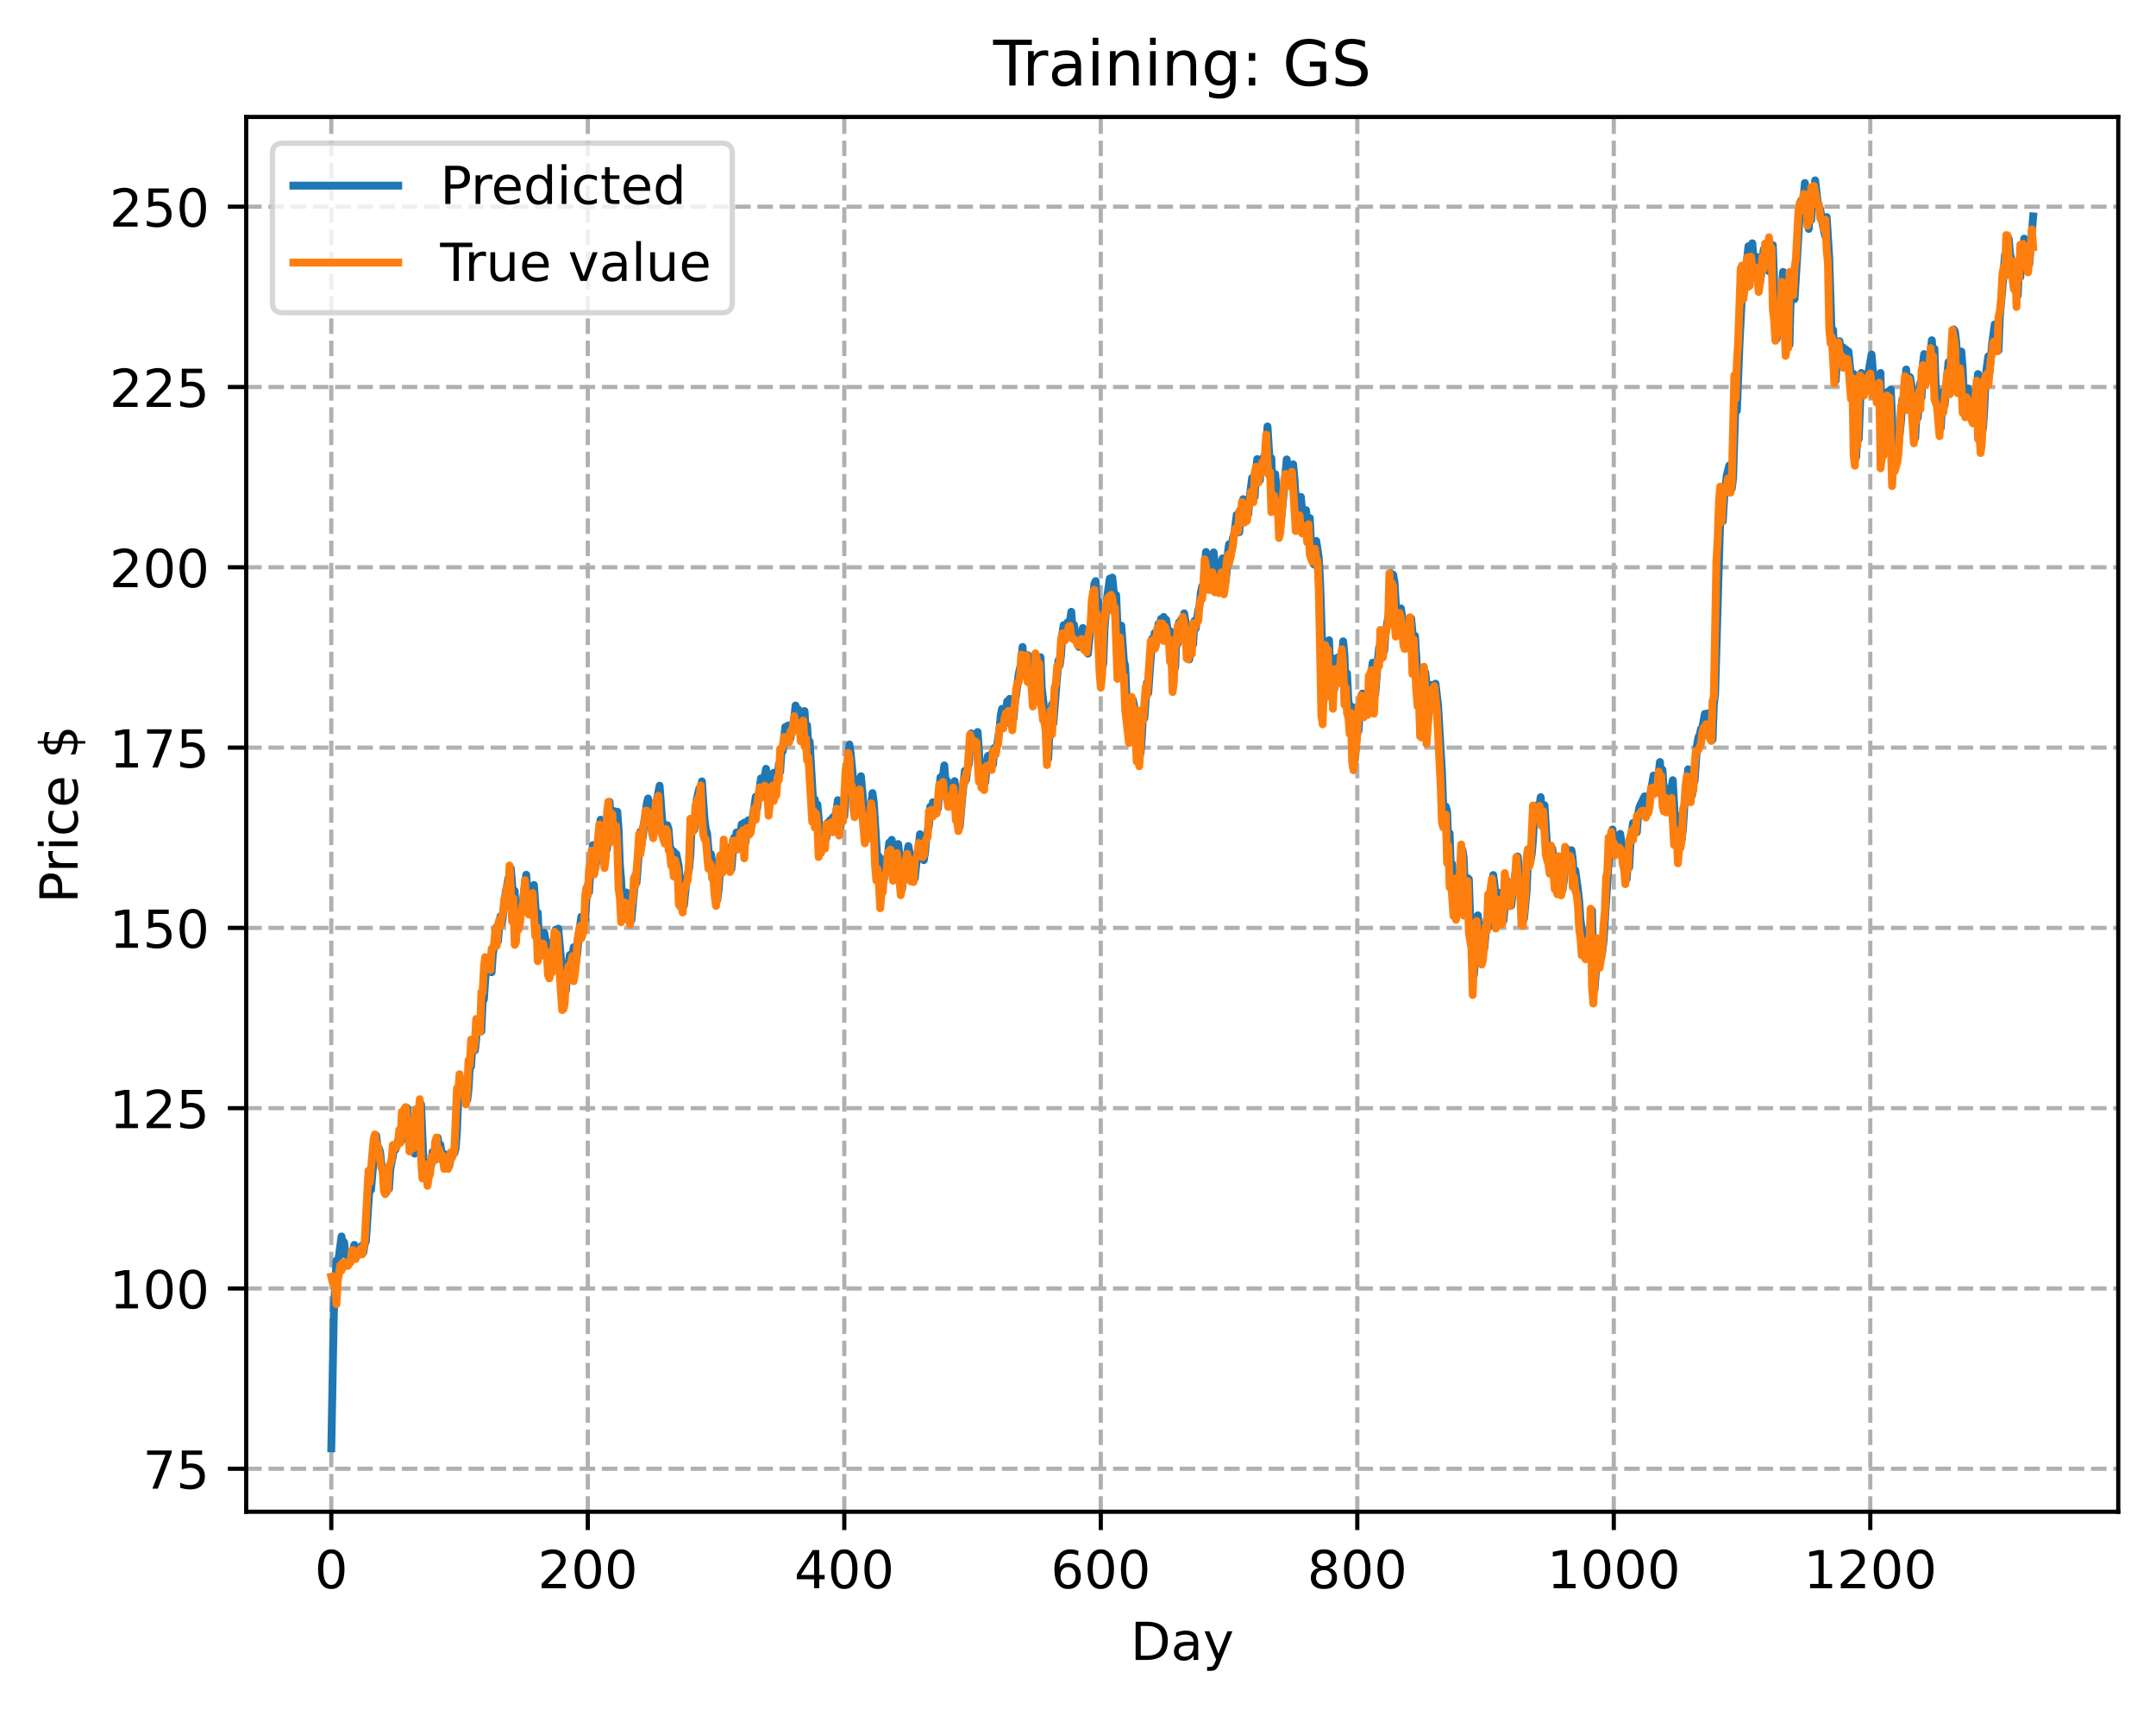 <?xml version="1.0" encoding="utf-8" standalone="no"?>
<!DOCTYPE svg PUBLIC "-//W3C//DTD SVG 1.1//EN"
  "http://www.w3.org/Graphics/SVG/1.1/DTD/svg11.dtd">
<!-- Created with matplotlib (https://matplotlib.org/) -->
<svg height="325.986pt" version="1.1" viewBox="0 0 411.286 325.986" width="411.286pt" xmlns="http://www.w3.org/2000/svg" xmlns:xlink="http://www.w3.org/1999/xlink">
 <defs>
  <style type="text/css">
*{stroke-linecap:butt;stroke-linejoin:round;}
  </style>
 </defs>
 <g id="figure_1">
  <g id="patch_1">
   <path d="M 0 325.986 
L 411.286 325.986 
L 411.286 0 
L 0 0 
z
" style="fill:#ffffff;"/>
  </g>
  <g id="axes_1">
   <g id="patch_2">
    <path d="M 46.966 288.43 
L 404.086 288.43 
L 404.086 22.318 
L 46.966 22.318 
z
" style="fill:#ffffff;"/>
   </g>
   <g id="matplotlib.axis_1">
    <g id="xtick_1">
     <g id="line2d_1">
      <path clip-path="url(#pa95a66c7ea)" d="M 63.198 288.43 
L 63.198 22.318 
" style="fill:none;stroke:#b0b0b0;stroke-dasharray:2.96,1.28;stroke-dashoffset:0;stroke-width:0.8;"/>
     </g>
     <g id="line2d_2">
      <defs>
       <path d="M 0 0 
L 0 3.5 
" id="m84257ce0be" style="stroke:#000000;stroke-width:0.8;"/>
      </defs>
      <g>
       <use style="stroke:#000000;stroke-width:0.8;" x="63.198" xlink:href="#m84257ce0be" y="288.43"/>
      </g>
     </g>
     <g id="text_1">
      <!-- 0 -->
      <defs>
       <path d="M 31.781 66.406 
Q 24.172 66.406 20.328 58.906 
Q 16.5 51.422 16.5 36.375 
Q 16.5 21.391 20.328 13.891 
Q 24.172 6.391 31.781 6.391 
Q 39.453 6.391 43.281 13.891 
Q 47.125 21.391 47.125 36.375 
Q 47.125 51.422 43.281 58.906 
Q 39.453 66.406 31.781 66.406 
z
M 31.781 74.219 
Q 44.047 74.219 50.516 64.516 
Q 56.984 54.828 56.984 36.375 
Q 56.984 17.969 50.516 8.266 
Q 44.047 -1.422 31.781 -1.422 
Q 19.531 -1.422 13.062 8.266 
Q 6.594 17.969 6.594 36.375 
Q 6.594 54.828 13.062 64.516 
Q 19.531 74.219 31.781 74.219 
z
" id="DejaVuSans-48"/>
      </defs>
      <g transform="translate(60.017 303.029)scale(0.1 -0.1)">
       <use xlink:href="#DejaVuSans-48"/>
      </g>
     </g>
    </g>
    <g id="xtick_2">
     <g id="line2d_3">
      <path clip-path="url(#pa95a66c7ea)" d="M 112.129 288.43 
L 112.129 22.318 
" style="fill:none;stroke:#b0b0b0;stroke-dasharray:2.96,1.28;stroke-dashoffset:0;stroke-width:0.8;"/>
     </g>
     <g id="line2d_4">
      <g>
       <use style="stroke:#000000;stroke-width:0.8;" x="112.129" xlink:href="#m84257ce0be" y="288.43"/>
      </g>
     </g>
     <g id="text_2">
      <!-- 200 -->
      <defs>
       <path d="M 19.188 8.297 
L 53.609 8.297 
L 53.609 0 
L 7.328 0 
L 7.328 8.297 
Q 12.938 14.109 22.625 23.891 
Q 32.328 33.688 34.812 36.531 
Q 39.547 41.844 41.422 45.531 
Q 43.312 49.219 43.312 52.781 
Q 43.312 58.594 39.234 62.25 
Q 35.156 65.922 28.609 65.922 
Q 23.969 65.922 18.812 64.312 
Q 13.672 62.703 7.812 59.422 
L 7.812 69.391 
Q 13.766 71.781 18.938 73 
Q 24.125 74.219 28.422 74.219 
Q 39.75 74.219 46.484 68.547 
Q 53.219 62.891 53.219 53.422 
Q 53.219 48.922 51.531 44.891 
Q 49.859 40.875 45.406 35.406 
Q 44.188 33.984 37.641 27.219 
Q 31.109 20.453 19.188 8.297 
z
" id="DejaVuSans-50"/>
      </defs>
      <g transform="translate(102.585 303.029)scale(0.1 -0.1)">
       <use xlink:href="#DejaVuSans-50"/>
       <use x="63.623" xlink:href="#DejaVuSans-48"/>
       <use x="127.246" xlink:href="#DejaVuSans-48"/>
      </g>
     </g>
    </g>
    <g id="xtick_3">
     <g id="line2d_5">
      <path clip-path="url(#pa95a66c7ea)" d="M 161.06 288.43 
L 161.06 22.318 
" style="fill:none;stroke:#b0b0b0;stroke-dasharray:2.96,1.28;stroke-dashoffset:0;stroke-width:0.8;"/>
     </g>
     <g id="line2d_6">
      <g>
       <use style="stroke:#000000;stroke-width:0.8;" x="161.06" xlink:href="#m84257ce0be" y="288.43"/>
      </g>
     </g>
     <g id="text_3">
      <!-- 400 -->
      <defs>
       <path d="M 37.797 64.312 
L 12.891 25.391 
L 37.797 25.391 
z
M 35.203 72.906 
L 47.609 72.906 
L 47.609 25.391 
L 58.016 25.391 
L 58.016 17.188 
L 47.609 17.188 
L 47.609 0 
L 37.797 0 
L 37.797 17.188 
L 4.891 17.188 
L 4.891 26.703 
z
" id="DejaVuSans-52"/>
      </defs>
      <g transform="translate(151.516 303.029)scale(0.1 -0.1)">
       <use xlink:href="#DejaVuSans-52"/>
       <use x="63.623" xlink:href="#DejaVuSans-48"/>
       <use x="127.246" xlink:href="#DejaVuSans-48"/>
      </g>
     </g>
    </g>
    <g id="xtick_4">
     <g id="line2d_7">
      <path clip-path="url(#pa95a66c7ea)" d="M 209.99 288.43 
L 209.99 22.318 
" style="fill:none;stroke:#b0b0b0;stroke-dasharray:2.96,1.28;stroke-dashoffset:0;stroke-width:0.8;"/>
     </g>
     <g id="line2d_8">
      <g>
       <use style="stroke:#000000;stroke-width:0.8;" x="209.99" xlink:href="#m84257ce0be" y="288.43"/>
      </g>
     </g>
     <g id="text_4">
      <!-- 600 -->
      <defs>
       <path d="M 33.016 40.375 
Q 26.375 40.375 22.484 35.828 
Q 18.609 31.297 18.609 23.391 
Q 18.609 15.531 22.484 10.953 
Q 26.375 6.391 33.016 6.391 
Q 39.656 6.391 43.531 10.953 
Q 47.406 15.531 47.406 23.391 
Q 47.406 31.297 43.531 35.828 
Q 39.656 40.375 33.016 40.375 
z
M 52.594 71.297 
L 52.594 62.312 
Q 48.875 64.062 45.094 64.984 
Q 41.312 65.922 37.594 65.922 
Q 27.828 65.922 22.672 59.328 
Q 17.531 52.734 16.797 39.406 
Q 19.672 43.656 24.016 45.922 
Q 28.375 48.188 33.594 48.188 
Q 44.578 48.188 50.953 41.516 
Q 57.328 34.859 57.328 23.391 
Q 57.328 12.156 50.688 5.359 
Q 44.047 -1.422 33.016 -1.422 
Q 20.359 -1.422 13.672 8.266 
Q 6.984 17.969 6.984 36.375 
Q 6.984 53.656 15.188 63.938 
Q 23.391 74.219 37.203 74.219 
Q 40.922 74.219 44.703 73.484 
Q 48.484 72.75 52.594 71.297 
z
" id="DejaVuSans-54"/>
      </defs>
      <g transform="translate(200.446 303.029)scale(0.1 -0.1)">
       <use xlink:href="#DejaVuSans-54"/>
       <use x="63.623" xlink:href="#DejaVuSans-48"/>
       <use x="127.246" xlink:href="#DejaVuSans-48"/>
      </g>
     </g>
    </g>
    <g id="xtick_5">
     <g id="line2d_9">
      <path clip-path="url(#pa95a66c7ea)" d="M 258.921 288.43 
L 258.921 22.318 
" style="fill:none;stroke:#b0b0b0;stroke-dasharray:2.96,1.28;stroke-dashoffset:0;stroke-width:0.8;"/>
     </g>
     <g id="line2d_10">
      <g>
       <use style="stroke:#000000;stroke-width:0.8;" x="258.921" xlink:href="#m84257ce0be" y="288.43"/>
      </g>
     </g>
     <g id="text_5">
      <!-- 800 -->
      <defs>
       <path d="M 31.781 34.625 
Q 24.75 34.625 20.719 30.859 
Q 16.703 27.094 16.703 20.516 
Q 16.703 13.922 20.719 10.156 
Q 24.75 6.391 31.781 6.391 
Q 38.812 6.391 42.859 10.172 
Q 46.922 13.969 46.922 20.516 
Q 46.922 27.094 42.891 30.859 
Q 38.875 34.625 31.781 34.625 
z
M 21.922 38.812 
Q 15.578 40.375 12.031 44.719 
Q 8.5 49.078 8.5 55.328 
Q 8.5 64.062 14.719 69.141 
Q 20.953 74.219 31.781 74.219 
Q 42.672 74.219 48.875 69.141 
Q 55.078 64.062 55.078 55.328 
Q 55.078 49.078 51.531 44.719 
Q 48 40.375 41.703 38.812 
Q 48.828 37.156 52.797 32.312 
Q 56.781 27.484 56.781 20.516 
Q 56.781 9.906 50.312 4.234 
Q 43.844 -1.422 31.781 -1.422 
Q 19.734 -1.422 13.25 4.234 
Q 6.781 9.906 6.781 20.516 
Q 6.781 27.484 10.781 32.312 
Q 14.797 37.156 21.922 38.812 
z
M 18.312 54.391 
Q 18.312 48.734 21.844 45.562 
Q 25.391 42.391 31.781 42.391 
Q 38.141 42.391 41.719 45.562 
Q 45.312 48.734 45.312 54.391 
Q 45.312 60.062 41.719 63.234 
Q 38.141 66.406 31.781 66.406 
Q 25.391 66.406 21.844 63.234 
Q 18.312 60.062 18.312 54.391 
z
" id="DejaVuSans-56"/>
      </defs>
      <g transform="translate(249.377 303.029)scale(0.1 -0.1)">
       <use xlink:href="#DejaVuSans-56"/>
       <use x="63.623" xlink:href="#DejaVuSans-48"/>
       <use x="127.246" xlink:href="#DejaVuSans-48"/>
      </g>
     </g>
    </g>
    <g id="xtick_6">
     <g id="line2d_11">
      <path clip-path="url(#pa95a66c7ea)" d="M 307.851 288.43 
L 307.851 22.318 
" style="fill:none;stroke:#b0b0b0;stroke-dasharray:2.96,1.28;stroke-dashoffset:0;stroke-width:0.8;"/>
     </g>
     <g id="line2d_12">
      <g>
       <use style="stroke:#000000;stroke-width:0.8;" x="307.851" xlink:href="#m84257ce0be" y="288.43"/>
      </g>
     </g>
     <g id="text_6">
      <!-- 1000 -->
      <defs>
       <path d="M 12.406 8.297 
L 28.516 8.297 
L 28.516 63.922 
L 10.984 60.406 
L 10.984 69.391 
L 28.422 72.906 
L 38.281 72.906 
L 38.281 8.297 
L 54.391 8.297 
L 54.391 0 
L 12.406 0 
z
" id="DejaVuSans-49"/>
      </defs>
      <g transform="translate(295.126 303.029)scale(0.1 -0.1)">
       <use xlink:href="#DejaVuSans-49"/>
       <use x="63.623" xlink:href="#DejaVuSans-48"/>
       <use x="127.246" xlink:href="#DejaVuSans-48"/>
       <use x="190.869" xlink:href="#DejaVuSans-48"/>
      </g>
     </g>
    </g>
    <g id="xtick_7">
     <g id="line2d_13">
      <path clip-path="url(#pa95a66c7ea)" d="M 356.782 288.43 
L 356.782 22.318 
" style="fill:none;stroke:#b0b0b0;stroke-dasharray:2.96,1.28;stroke-dashoffset:0;stroke-width:0.8;"/>
     </g>
     <g id="line2d_14">
      <g>
       <use style="stroke:#000000;stroke-width:0.8;" x="356.782" xlink:href="#m84257ce0be" y="288.43"/>
      </g>
     </g>
     <g id="text_7">
      <!-- 1200 -->
      <g transform="translate(344.057 303.029)scale(0.1 -0.1)">
       <use xlink:href="#DejaVuSans-49"/>
       <use x="63.623" xlink:href="#DejaVuSans-50"/>
       <use x="127.246" xlink:href="#DejaVuSans-48"/>
       <use x="190.869" xlink:href="#DejaVuSans-48"/>
      </g>
     </g>
    </g>
    <g id="text_8">
     <!-- Day -->
     <defs>
      <path d="M 19.672 64.797 
L 19.672 8.109 
L 31.594 8.109 
Q 46.688 8.109 53.688 14.938 
Q 60.688 21.781 60.688 36.531 
Q 60.688 51.172 53.688 57.984 
Q 46.688 64.797 31.594 64.797 
z
M 9.812 72.906 
L 30.078 72.906 
Q 51.266 72.906 61.172 64.094 
Q 71.094 55.281 71.094 36.531 
Q 71.094 17.672 61.125 8.828 
Q 51.172 0 30.078 0 
L 9.812 0 
z
" id="DejaVuSans-68"/>
      <path d="M 34.281 27.484 
Q 23.391 27.484 19.188 25 
Q 14.984 22.516 14.984 16.5 
Q 14.984 11.719 18.141 8.906 
Q 21.297 6.109 26.703 6.109 
Q 34.188 6.109 38.703 11.406 
Q 43.219 16.703 43.219 25.484 
L 43.219 27.484 
z
M 52.203 31.203 
L 52.203 0 
L 43.219 0 
L 43.219 8.297 
Q 40.141 3.328 35.547 0.953 
Q 30.953 -1.422 24.312 -1.422 
Q 15.922 -1.422 10.953 3.297 
Q 6 8.016 6 15.922 
Q 6 25.141 12.172 29.828 
Q 18.359 34.516 30.609 34.516 
L 43.219 34.516 
L 43.219 35.406 
Q 43.219 41.609 39.141 45 
Q 35.062 48.391 27.688 48.391 
Q 23 48.391 18.547 47.266 
Q 14.109 46.141 10.016 43.891 
L 10.016 52.203 
Q 14.938 54.109 19.578 55.047 
Q 24.219 56 28.609 56 
Q 40.484 56 46.344 49.844 
Q 52.203 43.703 52.203 31.203 
z
" id="DejaVuSans-97"/>
      <path d="M 32.172 -5.078 
Q 28.375 -14.844 24.75 -17.812 
Q 21.141 -20.797 15.094 -20.797 
L 7.906 -20.797 
L 7.906 -13.281 
L 13.188 -13.281 
Q 16.891 -13.281 18.938 -11.516 
Q 21 -9.766 23.484 -3.219 
L 25.094 0.875 
L 2.984 54.688 
L 12.5 54.688 
L 29.594 11.922 
L 46.688 54.688 
L 56.203 54.688 
z
" id="DejaVuSans-121"/>
     </defs>
     <g transform="translate(215.652 316.707)scale(0.1 -0.1)">
      <use xlink:href="#DejaVuSans-68"/>
      <use x="77.002" xlink:href="#DejaVuSans-97"/>
      <use x="138.281" xlink:href="#DejaVuSans-121"/>
     </g>
    </g>
   </g>
   <g id="matplotlib.axis_2">
    <g id="ytick_1">
     <g id="line2d_15">
      <path clip-path="url(#pa95a66c7ea)" d="M 46.966 280.233 
L 404.086 280.233 
" style="fill:none;stroke:#b0b0b0;stroke-dasharray:2.96,1.28;stroke-dashoffset:0;stroke-width:0.8;"/>
     </g>
     <g id="line2d_16">
      <defs>
       <path d="M 0 0 
L -3.5 0 
" id="m3d246142b2" style="stroke:#000000;stroke-width:0.8;"/>
      </defs>
      <g>
       <use style="stroke:#000000;stroke-width:0.8;" x="46.966" xlink:href="#m3d246142b2" y="280.233"/>
      </g>
     </g>
     <g id="text_9">
      <!-- 75 -->
      <defs>
       <path d="M 8.203 72.906 
L 55.078 72.906 
L 55.078 68.703 
L 28.609 0 
L 18.312 0 
L 43.219 64.594 
L 8.203 64.594 
z
" id="DejaVuSans-55"/>
       <path d="M 10.797 72.906 
L 49.516 72.906 
L 49.516 64.594 
L 19.828 64.594 
L 19.828 46.734 
Q 21.969 47.469 24.109 47.828 
Q 26.266 48.188 28.422 48.188 
Q 40.625 48.188 47.75 41.5 
Q 54.891 34.812 54.891 23.391 
Q 54.891 11.625 47.562 5.094 
Q 40.234 -1.422 26.906 -1.422 
Q 22.312 -1.422 17.547 -0.641 
Q 12.797 0.141 7.719 1.703 
L 7.719 11.625 
Q 12.109 9.234 16.797 8.062 
Q 21.484 6.891 26.703 6.891 
Q 35.156 6.891 40.078 11.328 
Q 45.016 15.766 45.016 23.391 
Q 45.016 31 40.078 35.438 
Q 35.156 39.891 26.703 39.891 
Q 22.75 39.891 18.812 39.016 
Q 14.891 38.141 10.797 36.281 
z
" id="DejaVuSans-53"/>
      </defs>
      <g transform="translate(27.241 284.032)scale(0.1 -0.1)">
       <use xlink:href="#DejaVuSans-55"/>
       <use x="63.623" xlink:href="#DejaVuSans-53"/>
      </g>
     </g>
    </g>
    <g id="ytick_2">
     <g id="line2d_17">
      <path clip-path="url(#pa95a66c7ea)" d="M 46.966 245.834 
L 404.086 245.834 
" style="fill:none;stroke:#b0b0b0;stroke-dasharray:2.96,1.28;stroke-dashoffset:0;stroke-width:0.8;"/>
     </g>
     <g id="line2d_18">
      <g>
       <use style="stroke:#000000;stroke-width:0.8;" x="46.966" xlink:href="#m3d246142b2" y="245.834"/>
      </g>
     </g>
     <g id="text_10">
      <!-- 100 -->
      <g transform="translate(20.878 249.633)scale(0.1 -0.1)">
       <use xlink:href="#DejaVuSans-49"/>
       <use x="63.623" xlink:href="#DejaVuSans-48"/>
       <use x="127.246" xlink:href="#DejaVuSans-48"/>
      </g>
     </g>
    </g>
    <g id="ytick_3">
     <g id="line2d_19">
      <path clip-path="url(#pa95a66c7ea)" d="M 46.966 211.434 
L 404.086 211.434 
" style="fill:none;stroke:#b0b0b0;stroke-dasharray:2.96,1.28;stroke-dashoffset:0;stroke-width:0.8;"/>
     </g>
     <g id="line2d_20">
      <g>
       <use style="stroke:#000000;stroke-width:0.8;" x="46.966" xlink:href="#m3d246142b2" y="211.434"/>
      </g>
     </g>
     <g id="text_11">
      <!-- 125 -->
      <g transform="translate(20.878 215.234)scale(0.1 -0.1)">
       <use xlink:href="#DejaVuSans-49"/>
       <use x="63.623" xlink:href="#DejaVuSans-50"/>
       <use x="127.246" xlink:href="#DejaVuSans-53"/>
      </g>
     </g>
    </g>
    <g id="ytick_4">
     <g id="line2d_21">
      <path clip-path="url(#pa95a66c7ea)" d="M 46.966 177.035 
L 404.086 177.035 
" style="fill:none;stroke:#b0b0b0;stroke-dasharray:2.96,1.28;stroke-dashoffset:0;stroke-width:0.8;"/>
     </g>
     <g id="line2d_22">
      <g>
       <use style="stroke:#000000;stroke-width:0.8;" x="46.966" xlink:href="#m3d246142b2" y="177.035"/>
      </g>
     </g>
     <g id="text_12">
      <!-- 150 -->
      <g transform="translate(20.878 180.834)scale(0.1 -0.1)">
       <use xlink:href="#DejaVuSans-49"/>
       <use x="63.623" xlink:href="#DejaVuSans-53"/>
       <use x="127.246" xlink:href="#DejaVuSans-48"/>
      </g>
     </g>
    </g>
    <g id="ytick_5">
     <g id="line2d_23">
      <path clip-path="url(#pa95a66c7ea)" d="M 46.966 142.636 
L 404.086 142.636 
" style="fill:none;stroke:#b0b0b0;stroke-dasharray:2.96,1.28;stroke-dashoffset:0;stroke-width:0.8;"/>
     </g>
     <g id="line2d_24">
      <g>
       <use style="stroke:#000000;stroke-width:0.8;" x="46.966" xlink:href="#m3d246142b2" y="142.636"/>
      </g>
     </g>
     <g id="text_13">
      <!-- 175 -->
      <g transform="translate(20.878 146.435)scale(0.1 -0.1)">
       <use xlink:href="#DejaVuSans-49"/>
       <use x="63.623" xlink:href="#DejaVuSans-55"/>
       <use x="127.246" xlink:href="#DejaVuSans-53"/>
      </g>
     </g>
    </g>
    <g id="ytick_6">
     <g id="line2d_25">
      <path clip-path="url(#pa95a66c7ea)" d="M 46.966 108.237 
L 404.086 108.237 
" style="fill:none;stroke:#b0b0b0;stroke-dasharray:2.96,1.28;stroke-dashoffset:0;stroke-width:0.8;"/>
     </g>
     <g id="line2d_26">
      <g>
       <use style="stroke:#000000;stroke-width:0.8;" x="46.966" xlink:href="#m3d246142b2" y="108.237"/>
      </g>
     </g>
     <g id="text_14">
      <!-- 200 -->
      <g transform="translate(20.878 112.036)scale(0.1 -0.1)">
       <use xlink:href="#DejaVuSans-50"/>
       <use x="63.623" xlink:href="#DejaVuSans-48"/>
       <use x="127.246" xlink:href="#DejaVuSans-48"/>
      </g>
     </g>
    </g>
    <g id="ytick_7">
     <g id="line2d_27">
      <path clip-path="url(#pa95a66c7ea)" d="M 46.966 73.837 
L 404.086 73.837 
" style="fill:none;stroke:#b0b0b0;stroke-dasharray:2.96,1.28;stroke-dashoffset:0;stroke-width:0.8;"/>
     </g>
     <g id="line2d_28">
      <g>
       <use style="stroke:#000000;stroke-width:0.8;" x="46.966" xlink:href="#m3d246142b2" y="73.837"/>
      </g>
     </g>
     <g id="text_15">
      <!-- 225 -->
      <g transform="translate(20.878 77.637)scale(0.1 -0.1)">
       <use xlink:href="#DejaVuSans-50"/>
       <use x="63.623" xlink:href="#DejaVuSans-50"/>
       <use x="127.246" xlink:href="#DejaVuSans-53"/>
      </g>
     </g>
    </g>
    <g id="ytick_8">
     <g id="line2d_29">
      <path clip-path="url(#pa95a66c7ea)" d="M 46.966 39.438 
L 404.086 39.438 
" style="fill:none;stroke:#b0b0b0;stroke-dasharray:2.96,1.28;stroke-dashoffset:0;stroke-width:0.8;"/>
     </g>
     <g id="line2d_30">
      <g>
       <use style="stroke:#000000;stroke-width:0.8;" x="46.966" xlink:href="#m3d246142b2" y="39.438"/>
      </g>
     </g>
     <g id="text_16">
      <!-- 250 -->
      <g transform="translate(20.878 43.237)scale(0.1 -0.1)">
       <use xlink:href="#DejaVuSans-50"/>
       <use x="63.623" xlink:href="#DejaVuSans-53"/>
       <use x="127.246" xlink:href="#DejaVuSans-48"/>
      </g>
     </g>
    </g>
    <g id="text_17">
     <!-- Price $ -->
     <defs>
      <path d="M 19.672 64.797 
L 19.672 37.406 
L 32.078 37.406 
Q 38.969 37.406 42.719 40.969 
Q 46.484 44.531 46.484 51.125 
Q 46.484 57.672 42.719 61.234 
Q 38.969 64.797 32.078 64.797 
z
M 9.812 72.906 
L 32.078 72.906 
Q 44.344 72.906 50.609 67.359 
Q 56.891 61.812 56.891 51.125 
Q 56.891 40.328 50.609 34.812 
Q 44.344 29.297 32.078 29.297 
L 19.672 29.297 
L 19.672 0 
L 9.812 0 
z
" id="DejaVuSans-80"/>
      <path d="M 41.109 46.297 
Q 39.594 47.172 37.812 47.578 
Q 36.031 48 33.891 48 
Q 26.266 48 22.188 43.047 
Q 18.109 38.094 18.109 28.812 
L 18.109 0 
L 9.078 0 
L 9.078 54.688 
L 18.109 54.688 
L 18.109 46.188 
Q 20.953 51.172 25.484 53.578 
Q 30.031 56 36.531 56 
Q 37.453 56 38.578 55.875 
Q 39.703 55.766 41.062 55.516 
z
" id="DejaVuSans-114"/>
      <path d="M 9.422 54.688 
L 18.406 54.688 
L 18.406 0 
L 9.422 0 
z
M 9.422 75.984 
L 18.406 75.984 
L 18.406 64.594 
L 9.422 64.594 
z
" id="DejaVuSans-105"/>
      <path d="M 48.781 52.594 
L 48.781 44.188 
Q 44.969 46.297 41.141 47.344 
Q 37.312 48.391 33.406 48.391 
Q 24.656 48.391 19.812 42.844 
Q 14.984 37.312 14.984 27.297 
Q 14.984 17.281 19.812 11.734 
Q 24.656 6.203 33.406 6.203 
Q 37.312 6.203 41.141 7.25 
Q 44.969 8.297 48.781 10.406 
L 48.781 2.094 
Q 45.016 0.344 40.984 -0.531 
Q 36.969 -1.422 32.422 -1.422 
Q 20.062 -1.422 12.781 6.344 
Q 5.516 14.109 5.516 27.297 
Q 5.516 40.672 12.859 48.328 
Q 20.219 56 33.016 56 
Q 37.156 56 41.109 55.141 
Q 45.062 54.297 48.781 52.594 
z
" id="DejaVuSans-99"/>
      <path d="M 56.203 29.594 
L 56.203 25.203 
L 14.891 25.203 
Q 15.484 15.922 20.484 11.062 
Q 25.484 6.203 34.422 6.203 
Q 39.594 6.203 44.453 7.469 
Q 49.312 8.734 54.109 11.281 
L 54.109 2.781 
Q 49.266 0.734 44.188 -0.344 
Q 39.109 -1.422 33.891 -1.422 
Q 20.797 -1.422 13.156 6.188 
Q 5.516 13.812 5.516 26.812 
Q 5.516 40.234 12.766 48.109 
Q 20.016 56 32.328 56 
Q 43.359 56 49.781 48.891 
Q 56.203 41.797 56.203 29.594 
z
M 47.219 32.234 
Q 47.125 39.594 43.094 43.984 
Q 39.062 48.391 32.422 48.391 
Q 24.906 48.391 20.391 44.141 
Q 15.875 39.891 15.188 32.172 
z
" id="DejaVuSans-101"/>
      <path id="DejaVuSans-32"/>
      <path d="M 33.797 -14.703 
L 28.906 -14.703 
L 28.859 0 
Q 23.734 0.094 18.609 1.188 
Q 13.484 2.297 8.297 4.5 
L 8.297 13.281 
Q 13.281 10.156 18.375 8.562 
Q 23.484 6.984 28.906 6.938 
L 28.906 29.203 
Q 18.109 30.953 13.203 35.156 
Q 8.297 39.359 8.297 46.688 
Q 8.297 54.641 13.625 59.219 
Q 18.953 63.812 28.906 64.5 
L 28.906 75.984 
L 33.797 75.984 
L 33.797 64.656 
Q 38.328 64.453 42.578 63.688 
Q 46.828 62.938 50.875 61.625 
L 50.875 53.078 
Q 46.828 55.125 42.547 56.25 
Q 38.281 57.375 33.797 57.562 
L 33.797 36.719 
Q 44.875 35.016 50.094 30.609 
Q 55.328 26.219 55.328 18.609 
Q 55.328 10.359 49.781 5.594 
Q 44.234 0.828 33.797 0.094 
z
M 28.906 37.594 
L 28.906 57.625 
Q 23.25 56.984 20.266 54.391 
Q 17.281 51.812 17.281 47.516 
Q 17.281 43.312 20.031 40.969 
Q 22.797 38.625 28.906 37.594 
z
M 33.797 28.219 
L 33.797 7.078 
Q 39.984 7.906 43.141 10.594 
Q 46.297 13.281 46.297 17.672 
Q 46.297 21.969 43.281 24.5 
Q 40.281 27.047 33.797 28.219 
z
" id="DejaVuSans-36"/>
     </defs>
     <g transform="translate(14.798 172.342)rotate(-90)scale(0.1 -0.1)">
      <use xlink:href="#DejaVuSans-80"/>
      <use x="58.553" xlink:href="#DejaVuSans-114"/>
      <use x="99.666" xlink:href="#DejaVuSans-105"/>
      <use x="127.449" xlink:href="#DejaVuSans-99"/>
      <use x="182.43" xlink:href="#DejaVuSans-101"/>
      <use x="243.953" xlink:href="#DejaVuSans-32"/>
      <use x="275.74" xlink:href="#DejaVuSans-36"/>
     </g>
    </g>
   </g>
   <g id="line2d_31">
    <path clip-path="url(#pa95a66c7ea)" d="M 63.198 276.334 
L 63.688 250.306 
L 64.177 240.525 
L 64.422 241.359 
L 65.156 235.903 
L 65.4 237.621 
L 65.645 237.007 
L 65.89 239.368 
L 66.134 239.152 
L 66.379 239.208 
L 66.623 240.693 
L 66.868 239.634 
L 67.113 239.467 
L 67.602 237.518 
L 67.847 238.346 
L 68.091 239.671 
L 68.336 238.992 
L 68.581 238.711 
L 68.825 239.056 
L 69.07 237.638 
L 69.315 238.951 
L 69.559 237.42 
L 69.804 236.846 
L 70.538 225.939 
L 70.783 227.013 
L 71.517 218.343 
L 71.761 216.654 
L 72.006 218.723 
L 72.251 219.011 
L 72.495 219.734 
L 72.74 221.94 
L 73.474 225.835 
L 73.718 227.466 
L 73.963 224.947 
L 74.208 226.809 
L 74.452 223.091 
L 74.942 220.559 
L 75.186 218.602 
L 75.431 219.353 
L 76.41 215.932 
L 76.654 217.571 
L 76.899 214.018 
L 77.144 214.652 
L 77.388 212.211 
L 77.633 211.381 
L 78.122 215.093 
L 78.367 218.163 
L 78.611 217.328 
L 78.856 219.187 
L 79.101 220.109 
L 79.59 212.421 
L 79.835 213.928 
L 80.079 212.698 
L 80.324 210.7 
L 80.813 222.208 
L 81.058 221.794 
L 81.303 221.803 
L 81.547 222.242 
L 81.792 224.092 
L 82.281 222.21 
L 82.526 219.774 
L 83.015 221.263 
L 83.26 218.329 
L 83.505 217.088 
L 83.749 219.006 
L 83.994 218.38 
L 84.483 221.453 
L 84.728 220.165 
L 84.972 222.154 
L 85.217 220.542 
L 85.462 221.298 
L 85.706 222.428 
L 86.196 219.914 
L 86.44 220.054 
L 86.685 219.994 
L 86.93 219.099 
L 87.174 215.675 
L 87.419 209.56 
L 87.664 209.121 
L 87.908 206.888 
L 88.153 207.141 
L 88.398 208.032 
L 88.887 208.851 
L 89.132 209.907 
L 89.376 207.923 
L 89.621 203.319 
L 89.866 203.458 
L 90.11 199.385 
L 90.355 199.472 
L 90.599 200.403 
L 90.844 198.255 
L 91.089 194.966 
L 91.333 195.076 
L 91.823 196.765 
L 92.067 191.093 
L 92.312 190.669 
L 92.801 183.293 
L 93.291 184.168 
L 93.535 185.223 
L 93.78 185.498 
L 94.025 181.951 
L 94.514 179.14 
L 94.759 176.825 
L 95.003 179.556 
L 95.248 176.247 
L 95.493 174.801 
L 95.737 176.289 
L 96.227 172.39 
L 96.471 170.213 
L 96.716 169.218 
L 96.96 167.604 
L 97.205 169.293 
L 97.45 165.699 
L 97.694 168.61 
L 97.939 172.974 
L 98.184 169.983 
L 98.428 175.298 
L 98.673 175.386 
L 98.918 172.812 
L 99.162 175.365 
L 99.652 172.612 
L 100.386 166.902 
L 100.63 170.674 
L 100.875 169.919 
L 101.12 172.206 
L 101.364 171.89 
L 101.609 169.709 
L 101.854 168.851 
L 102.343 175.982 
L 102.587 174.145 
L 102.832 179.426 
L 103.077 178.565 
L 103.321 180.008 
L 103.566 179.29 
L 103.811 177.937 
L 104.055 179.228 
L 104.3 181.233 
L 104.545 179.843 
L 104.789 183.384 
L 105.034 185.031 
L 105.523 183.618 
L 106.013 177.359 
L 106.257 178.422 
L 106.502 177.179 
L 106.991 182.672 
L 107.481 189.853 
L 107.97 188.985 
L 108.215 185.616 
L 108.704 182.21 
L 108.948 183.955 
L 109.438 180.722 
L 109.682 184.384 
L 109.927 183.223 
L 110.172 181.459 
L 110.416 178.091 
L 110.906 174.892 
L 111.15 177.15 
L 111.395 175.876 
L 111.64 175.457 
L 111.884 171.148 
L 112.129 168.894 
L 112.374 170.209 
L 112.618 165.961 
L 113.108 161.239 
L 113.597 165.537 
L 113.842 163.873 
L 114.331 158.194 
L 114.575 156.394 
L 114.82 158.625 
L 115.065 157.096 
L 115.554 162.568 
L 115.799 161.916 
L 116.043 155.974 
L 116.288 153.007 
L 116.533 156.532 
L 116.777 158.451 
L 117.022 154.71 
L 117.267 157.411 
L 117.511 155.308 
L 117.756 154.858 
L 118.001 158.155 
L 118.245 164.856 
L 118.49 167.906 
L 118.735 172.762 
L 118.979 170.257 
L 119.224 172.569 
L 119.469 170.27 
L 119.713 173.205 
L 119.958 172.108 
L 120.447 175.579 
L 120.936 170.248 
L 121.181 167.058 
L 121.426 168.417 
L 121.915 162.253 
L 122.16 158.684 
L 122.404 161.144 
L 122.649 159.403 
L 122.894 156.691 
L 123.138 155.456 
L 123.383 153.329 
L 123.628 152.338 
L 123.872 154.374 
L 124.117 153.238 
L 124.362 154.97 
L 124.606 157.568 
L 124.851 158.557 
L 125.096 156.13 
L 125.34 152.482 
L 125.83 149.905 
L 126.319 156.533 
L 126.563 157.387 
L 127.053 160.143 
L 127.297 157.442 
L 127.542 158.233 
L 127.787 161.451 
L 128.031 162.121 
L 128.276 164.205 
L 128.521 162.445 
L 128.765 165.505 
L 129.01 162.93 
L 129.499 165.399 
L 129.744 169.769 
L 129.989 171.758 
L 130.233 170.491 
L 130.478 172.743 
L 130.967 167.746 
L 131.457 165.743 
L 131.701 163.096 
L 131.946 157.175 
L 132.191 157.04 
L 132.435 158.312 
L 132.68 156.253 
L 132.924 152.421 
L 133.414 150.408 
L 133.658 151.444 
L 133.903 149.084 
L 134.392 156.264 
L 134.637 158.113 
L 134.882 158.976 
L 135.371 164.705 
L 135.616 162.93 
L 136.35 167.543 
L 136.839 171.663 
L 137.084 169.823 
L 137.573 163.105 
L 138.062 166.103 
L 138.307 161.411 
L 138.551 165.444 
L 139.041 162.123 
L 139.285 163.392 
L 139.53 165.796 
L 140.019 159.839 
L 140.264 160.976 
L 140.509 158.823 
L 140.753 159.687 
L 140.998 161.046 
L 141.487 157.262 
L 141.732 159.626 
L 141.977 156.957 
L 142.221 160.733 
L 142.466 157.974 
L 142.711 156.521 
L 142.955 158.23 
L 143.445 156.853 
L 144.178 152.001 
L 144.423 154.304 
L 145.157 148.508 
L 145.402 150.547 
L 146.136 146.678 
L 146.38 149.339 
L 146.625 148.245 
L 146.87 152.525 
L 147.604 147.43 
L 147.848 150.317 
L 148.093 148.936 
L 148.338 148.342 
L 148.582 145.782 
L 148.827 147.243 
L 149.072 143.287 
L 149.316 143.335 
L 149.806 138.703 
L 150.05 139.914 
L 150.295 138.435 
L 150.784 140.875 
L 151.029 138.208 
L 151.273 139.211 
L 151.763 134.605 
L 152.007 136.08 
L 152.252 135.327 
L 152.497 137.356 
L 152.741 135.707 
L 152.986 138.914 
L 153.475 135.663 
L 153.72 139.676 
L 153.965 138.37 
L 154.209 142.376 
L 154.454 141.485 
L 155.188 154.146 
L 155.433 152.507 
L 155.677 155.636 
L 155.922 153.473 
L 156.166 155.972 
L 156.411 159.771 
L 156.656 158.119 
L 156.9 160.02 
L 157.39 157.732 
L 157.634 159.95 
L 157.879 156.983 
L 158.124 157.838 
L 158.368 156.475 
L 158.613 157.926 
L 158.858 155.949 
L 159.102 157.784 
L 159.347 155.556 
L 159.592 154.494 
L 159.836 152.664 
L 160.326 157.88 
L 160.815 153.203 
L 161.06 155.714 
L 161.549 147.795 
L 162.038 142.041 
L 162.283 143.748 
L 163.017 151.531 
L 163.261 153.698 
L 163.751 149.806 
L 164.24 148.089 
L 165.219 159.009 
L 165.463 157.627 
L 165.708 157.205 
L 166.442 151.313 
L 166.687 153.099 
L 167.176 161.073 
L 167.421 164.772 
L 167.665 163.427 
L 167.91 166.055 
L 168.154 170.037 
L 168.399 168.251 
L 168.644 167.555 
L 169.133 163.741 
L 169.378 163.147 
L 169.622 160.784 
L 169.867 161.884 
L 170.112 160.232 
L 170.601 165.786 
L 171.335 161.031 
L 171.58 163.236 
L 172.069 169.592 
L 172.558 165.799 
L 172.803 166.544 
L 173.048 162.747 
L 173.292 161.423 
L 173.537 162.854 
L 173.782 165.533 
L 174.026 166.942 
L 174.271 165.185 
L 174.515 167.589 
L 175.005 162.818 
L 175.249 161.748 
L 175.494 159.163 
L 175.983 162.501 
L 176.228 164.115 
L 176.473 162.531 
L 176.717 159.765 
L 177.207 157.457 
L 177.451 153.93 
L 177.696 155.062 
L 177.941 153.07 
L 178.185 155.023 
L 178.43 153.43 
L 178.919 154.281 
L 179.409 148.301 
L 179.653 149.692 
L 180.142 146.031 
L 180.387 149.287 
L 180.632 148.93 
L 181.121 153.597 
L 181.366 151.726 
L 181.61 152.996 
L 181.855 151.422 
L 182.1 149.039 
L 182.344 151.032 
L 182.589 154.26 
L 182.834 155.508 
L 183.078 157.746 
L 183.568 152.18 
L 184.057 147.069 
L 184.302 148.762 
L 184.546 146.658 
L 184.791 145.87 
L 185.28 139.922 
L 185.77 142.466 
L 186.014 140.21 
L 186.259 141.376 
L 186.503 139.664 
L 186.993 147.164 
L 187.237 145.498 
L 187.482 148.34 
L 187.727 147.689 
L 187.971 149.207 
L 188.216 145.626 
L 188.461 144.226 
L 188.705 145.669 
L 189.195 143.746 
L 189.439 145.882 
L 189.684 142.708 
L 189.929 143.828 
L 190.663 139.258 
L 190.907 136.461 
L 191.152 135.24 
L 191.641 138.172 
L 192.13 133.807 
L 192.375 134.987 
L 192.62 133.329 
L 192.864 134.754 
L 193.109 133.495 
L 193.354 137.063 
L 193.598 134.123 
L 193.843 132.595 
L 194.332 128.601 
L 194.822 126.389 
L 195.066 123.43 
L 195.311 125.975 
L 195.8 128.298 
L 196.045 124.977 
L 196.29 128.269 
L 196.534 126.218 
L 196.779 129.027 
L 197.024 129.756 
L 197.268 132.837 
L 197.513 130.652 
L 197.758 125.382 
L 198.002 125.739 
L 198.247 128.871 
L 198.491 125.387 
L 198.736 131.26 
L 199.225 135.545 
L 199.47 136.458 
L 199.715 139.281 
L 199.959 144.78 
L 200.204 139.686 
L 200.449 137.542 
L 200.693 134.368 
L 200.938 138.031 
L 201.672 128.959 
L 201.917 126.02 
L 202.161 126.935 
L 202.406 125.048 
L 202.651 121.037 
L 202.895 119.279 
L 203.385 121.363 
L 203.629 118.754 
L 203.874 120.282 
L 204.363 116.729 
L 204.608 120.026 
L 204.852 119.159 
L 205.342 122.092 
L 205.586 122.614 
L 205.831 123.432 
L 206.076 121.692 
L 206.32 121.824 
L 206.565 119.808 
L 206.81 121.924 
L 207.544 124.714 
L 208.033 119.338 
L 208.278 117.54 
L 208.767 111.359 
L 209.012 110.866 
L 209.256 116.413 
L 209.501 114.704 
L 209.99 124.075 
L 210.235 127.64 
L 210.479 126.539 
L 210.724 119.577 
L 211.213 113.901 
L 211.703 110.397 
L 211.947 111.842 
L 212.192 110.198 
L 212.681 115.066 
L 212.926 113.528 
L 213.415 125.305 
L 213.66 122.929 
L 213.905 119.363 
L 214.394 126.135 
L 214.639 127.025 
L 214.883 132.777 
L 215.617 140.237 
L 215.862 138.519 
L 216.106 133.52 
L 216.596 135.794 
L 217.085 142.836 
L 217.33 139.847 
L 217.574 143.692 
L 217.819 140.784 
L 218.064 135.843 
L 218.308 137.019 
L 218.798 130.24 
L 219.042 132.237 
L 219.776 121.852 
L 220.021 123.373 
L 220.266 120.775 
L 220.51 123.032 
L 220.755 121.53 
L 221 119.009 
L 221.244 120.966 
L 221.489 118.075 
L 221.734 119.177 
L 221.978 117.704 
L 222.223 120.683 
L 222.467 118.226 
L 222.957 121.816 
L 223.201 120.38 
L 223.446 124.403 
L 223.691 122.474 
L 223.935 128.208 
L 224.18 127.337 
L 224.425 121.48 
L 224.669 122.796 
L 224.914 118.747 
L 225.159 120.739 
L 225.403 118.108 
L 225.648 120.909 
L 225.893 117.026 
L 226.382 119.996 
L 226.627 124.092 
L 226.871 125.817 
L 227.116 123.47 
L 227.361 119.713 
L 227.605 122.97 
L 227.85 118.487 
L 228.094 119.91 
L 228.584 116.471 
L 228.828 115.531 
L 229.073 113.092 
L 229.318 111.876 
L 229.562 112.923 
L 230.052 105.309 
L 230.296 106.646 
L 230.541 109.823 
L 230.786 107.126 
L 231.03 109.385 
L 231.52 105.396 
L 232.009 110.108 
L 232.498 107.379 
L 232.743 110.542 
L 233.232 106.517 
L 233.722 111.385 
L 233.966 109.526 
L 234.211 105.659 
L 234.455 103.84 
L 234.7 106.421 
L 235.189 102.655 
L 235.434 101.972 
L 235.923 98.219 
L 236.413 101.555 
L 236.657 97.203 
L 236.902 99.505 
L 237.147 95.247 
L 237.391 96.52 
L 237.636 98.788 
L 237.881 95.712 
L 238.125 98.109 
L 238.37 95.065 
L 238.859 91.17 
L 239.349 94.8 
L 239.593 90.062 
L 239.838 87.591 
L 240.327 91.675 
L 240.572 88.674 
L 240.816 90.174 
L 241.061 87.215 
L 241.306 89.131 
L 241.795 81.361 
L 242.284 89.384 
L 242.529 87.426 
L 242.774 94.033 
L 243.263 90.457 
L 243.752 96 
L 243.997 95.102 
L 244.242 99.883 
L 244.486 98.319 
L 245.465 87.65 
L 245.709 90.621 
L 245.954 88.74 
L 246.443 91.252 
L 246.688 88.597 
L 246.933 91.213 
L 247.422 99.318 
L 247.911 95.279 
L 248.156 94.806 
L 248.645 100.134 
L 248.89 98.31 
L 249.135 97.334 
L 249.624 101.979 
L 249.869 98.834 
L 250.113 103.982 
L 250.603 107.655 
L 250.847 104.605 
L 251.092 103.205 
L 251.581 106.434 
L 251.826 110.93 
L 252.56 133.436 
L 253.049 122.812 
L 253.294 124.571 
L 253.538 122.155 
L 253.783 128.912 
L 254.028 126.759 
L 254.272 125.616 
L 254.517 131.531 
L 254.762 126.864 
L 255.006 126.899 
L 255.251 125.42 
L 255.74 129.328 
L 256.23 122.352 
L 256.474 125.021 
L 256.719 131.425 
L 256.964 128.473 
L 257.208 133.507 
L 257.453 135.488 
L 257.697 139 
L 257.942 134.867 
L 258.187 141.73 
L 258.431 145.101 
L 258.921 139.785 
L 259.165 139.428 
L 259.41 134.87 
L 259.655 135.548 
L 259.899 132.328 
L 260.144 133.99 
L 260.389 136.43 
L 260.878 132.547 
L 261.123 135.156 
L 261.612 128.418 
L 261.857 126.427 
L 262.101 127.611 
L 262.346 132.528 
L 262.835 126.079 
L 263.08 123.548 
L 263.325 125.811 
L 263.569 120.482 
L 264.058 124.221 
L 264.303 120.877 
L 265.037 116.373 
L 265.282 109.354 
L 265.526 111.654 
L 265.771 109.663 
L 266.016 111.07 
L 266.505 119.033 
L 266.75 117.317 
L 266.994 119.792 
L 267.239 116.078 
L 267.728 119.068 
L 267.973 122.096 
L 268.218 123.678 
L 268.707 119.794 
L 268.952 121.633 
L 269.196 117.993 
L 269.441 120.595 
L 269.685 125.014 
L 269.93 121.315 
L 270.664 133.018 
L 270.909 130.874 
L 271.153 137.21 
L 271.398 139.104 
L 271.887 128.272 
L 272.132 130.49 
L 272.377 137.748 
L 272.866 133.718 
L 273.111 130.683 
L 273.355 131.806 
L 273.6 133.818 
L 273.845 130.443 
L 274.334 134.568 
L 275.068 147.16 
L 275.313 153.608 
L 275.557 155.706 
L 275.802 153.874 
L 276.046 154.695 
L 276.291 160.738 
L 276.536 158.988 
L 276.78 166.044 
L 277.025 164.842 
L 277.514 171.776 
L 277.759 167.031 
L 278.004 172.172 
L 278.248 169.159 
L 278.493 170.547 
L 278.982 162.165 
L 279.227 163.701 
L 279.472 171.014 
L 279.716 170.612 
L 279.961 167.541 
L 280.206 167.738 
L 280.45 174.925 
L 280.695 178.262 
L 280.94 179.264 
L 281.184 185.996 
L 281.918 174.642 
L 282.407 179.871 
L 282.652 177.009 
L 282.897 181.18 
L 283.141 181.068 
L 283.631 175.432 
L 283.875 176.892 
L 284.12 171.803 
L 284.365 172.642 
L 284.854 166.947 
L 285.099 168.839 
L 285.588 175.231 
L 285.833 173.529 
L 286.077 170.323 
L 286.811 175.638 
L 287.056 172.832 
L 287.301 167.764 
L 287.545 168.565 
L 287.79 170.495 
L 288.034 171.04 
L 288.279 172.806 
L 289.502 163.408 
L 290.236 169.904 
L 290.481 174.111 
L 290.726 175.297 
L 291.215 170.188 
L 291.46 164.606 
L 291.704 162.063 
L 291.949 164.34 
L 292.194 163.002 
L 292.438 160.276 
L 292.683 155.582 
L 292.928 156.612 
L 293.172 153.662 
L 293.417 155.695 
L 293.906 152.093 
L 294.151 155.387 
L 294.395 156.644 
L 294.64 153.629 
L 295.129 161.496 
L 295.863 166.174 
L 296.108 161.879 
L 296.597 165.172 
L 296.842 167.821 
L 297.087 166.965 
L 297.331 169.268 
L 297.576 164.357 
L 297.821 168.673 
L 298.065 169.852 
L 298.31 168.164 
L 298.799 161.898 
L 299.044 163.85 
L 299.289 162.428 
L 299.533 163.231 
L 299.778 162.221 
L 300.022 163.93 
L 300.267 168.155 
L 300.512 166.069 
L 301.001 169.65 
L 301.246 171.771 
L 301.49 175.438 
L 302.224 181.164 
L 302.469 180.141 
L 302.714 182.038 
L 302.958 178.761 
L 303.203 177.488 
L 303.448 178.684 
L 303.692 173.7 
L 303.937 184.498 
L 304.182 188.794 
L 304.916 179.184 
L 305.16 179.279 
L 305.405 182.911 
L 305.649 181.601 
L 305.894 179.589 
L 307.117 160.669 
L 307.362 161.656 
L 307.607 158.257 
L 307.851 161.314 
L 308.096 159.378 
L 308.341 161.467 
L 308.585 160.24 
L 309.075 159.094 
L 310.053 165.475 
L 310.298 167.755 
L 310.543 164.591 
L 310.787 165.512 
L 311.032 160.991 
L 311.521 157.021 
L 311.766 159.082 
L 312.01 156.989 
L 312.255 158.795 
L 312.5 155.307 
L 312.744 153.984 
L 313.723 151.936 
L 314.212 155.287 
L 315.436 147.963 
L 315.68 150.267 
L 315.925 148.681 
L 316.414 147.492 
L 316.659 145.387 
L 316.904 149.333 
L 317.148 146.878 
L 317.393 151.135 
L 317.637 153.285 
L 317.882 150.447 
L 318.127 153.172 
L 318.616 150.52 
L 318.861 150.193 
L 319.105 148.858 
L 319.595 157.602 
L 320.084 155.727 
L 320.329 160.739 
L 320.573 158.887 
L 320.818 160.127 
L 321.063 157.881 
L 321.307 153.925 
L 321.552 152.099 
L 322.041 146.78 
L 322.286 149.3 
L 322.531 148.333 
L 322.775 151.725 
L 323.02 147.413 
L 323.265 149.055 
L 323.754 142.007 
L 323.998 140.67 
L 324.243 140.184 
L 324.488 139.074 
L 324.732 138.88 
L 325.222 136.21 
L 325.466 138.204 
L 325.711 136.111 
L 326.445 140.664 
L 326.69 141.124 
L 326.934 134.526 
L 327.179 132.496 
L 327.913 107.112 
L 328.158 99.129 
L 328.402 95.289 
L 328.647 99.473 
L 328.892 95.162 
L 329.381 90.833 
L 329.87 88.827 
L 330.359 93.236 
L 330.604 91.307 
L 331.093 76.162 
L 331.338 78.37 
L 331.827 65.811 
L 332.561 50.952 
L 332.806 54.277 
L 333.54 46.972 
L 333.785 50.755 
L 334.029 50.66 
L 334.274 46.412 
L 334.763 52.353 
L 335.252 49.047 
L 335.497 49.752 
L 335.742 53.855 
L 335.986 52.347 
L 336.231 49.153 
L 336.476 47.539 
L 336.72 50.75 
L 336.965 46.663 
L 337.454 51.751 
L 337.699 46.881 
L 337.944 48.988 
L 338.188 46.763 
L 338.678 60.584 
L 338.922 64.693 
L 339.412 60.818 
L 339.656 58.636 
L 340.146 51.874 
L 340.88 65.245 
L 341.124 63.486 
L 341.369 65.771 
L 341.613 56.215 
L 342.103 55.47 
L 342.347 57.043 
L 343.326 40.73 
L 343.571 38.295 
L 343.815 40.439 
L 344.305 34.911 
L 344.794 38.809 
L 345.039 43.678 
L 345.283 40.251 
L 345.528 41.986 
L 345.773 36.391 
L 346.017 37.768 
L 346.262 34.414 
L 346.751 38.575 
L 347.24 39.99 
L 347.73 43.039 
L 348.219 45.13 
L 348.464 41.417 
L 348.953 49.164 
L 349.442 65.073 
L 349.687 62.947 
L 350.176 72.617 
L 350.421 68.754 
L 350.666 69.666 
L 350.91 65.09 
L 351.4 68.034 
L 351.644 66.31 
L 351.889 68.007 
L 352.134 66.674 
L 352.378 69.27 
L 352.623 67.052 
L 353.112 72.112 
L 353.357 75.08 
L 353.601 71.325 
L 353.846 84.206 
L 354.091 87.227 
L 354.335 82.365 
L 354.58 83.784 
L 355.069 71.153 
L 355.314 71.853 
L 355.803 74.697 
L 357.027 67.627 
L 357.516 73.785 
L 357.761 72.385 
L 358.005 73.151 
L 358.25 76.453 
L 358.739 71.152 
L 358.984 83.724 
L 359.473 83.001 
L 359.718 82.097 
L 360.207 74.671 
L 360.452 76.038 
L 360.696 74.321 
L 360.941 79.647 
L 361.186 88.377 
L 361.43 86.149 
L 361.675 88.371 
L 361.92 86.026 
L 362.164 85.094 
L 362.654 80.21 
L 362.898 76.226 
L 363.143 77.852 
L 363.632 70.493 
L 363.877 74.832 
L 364.122 76.707 
L 364.366 71.957 
L 364.611 73.321 
L 364.856 75.627 
L 365.345 83.603 
L 365.589 79.18 
L 365.834 79.705 
L 366.323 73.033 
L 366.568 75.838 
L 366.813 69.478 
L 367.057 67.554 
L 367.547 72.153 
L 367.791 71.172 
L 368.525 64.914 
L 368.77 68.499 
L 369.015 66.532 
L 369.259 73.604 
L 369.749 76.913 
L 370.238 81.655 
L 370.483 76.906 
L 370.727 74.741 
L 370.972 77.28 
L 371.706 69.081 
L 372.195 73.587 
L 372.684 62.856 
L 372.929 63.218 
L 373.174 65.261 
L 373.663 72.985 
L 373.908 68.858 
L 374.152 67.065 
L 374.397 70.158 
L 374.642 75.608 
L 374.886 75.176 
L 375.131 77.582 
L 375.376 74.095 
L 375.62 76.376 
L 375.865 74.776 
L 376.11 76.348 
L 376.599 80.681 
L 377.333 71.363 
L 377.577 79.457 
L 377.822 78.637 
L 378.067 82.754 
L 378.311 81.444 
L 378.556 77.541 
L 378.801 71.614 
L 379.29 67.991 
L 379.535 71.03 
L 380.024 65.598 
L 380.513 61.886 
L 381.003 65.855 
L 381.247 66.845 
L 381.492 60.404 
L 381.981 55.028 
L 382.471 48.652 
L 382.715 51.137 
L 382.96 45.164 
L 383.204 45.598 
L 383.449 48.494 
L 383.938 50.49 
L 384.428 55.332 
L 384.672 50.005 
L 384.917 56.397 
L 385.162 50.899 
L 385.406 52.858 
L 385.651 46.823 
L 385.896 49.303 
L 386.14 45.523 
L 386.385 49.174 
L 386.63 47.858 
L 386.874 47.649 
L 387.119 50.38 
L 387.853 41.285 
L 387.853 41.285 
" style="fill:none;stroke:#1f77b4;stroke-linecap:square;stroke-width:1.5;"/>
   </g>
   <g id="line2d_32">
    <path clip-path="url(#pa95a66c7ea)" d="M 63.198 243.577 
L 63.443 244.623 
L 63.688 244.595 
L 63.932 245.71 
L 64.177 248.847 
L 64.422 244.485 
L 64.911 241.376 
L 65.156 242.394 
L 65.4 240.88 
L 65.645 241.678 
L 65.89 240.866 
L 66.134 241.348 
L 66.379 241.527 
L 66.623 241.032 
L 66.868 240.88 
L 67.113 238.569 
L 67.357 238.513 
L 67.847 240.22 
L 68.091 239.009 
L 68.336 238.789 
L 68.581 238.913 
L 68.825 238.225 
L 69.07 239.339 
L 69.559 237.014 
L 70.293 223.364 
L 70.538 225.634 
L 71.272 217.392 
L 71.517 216.443 
L 71.761 218.452 
L 72.006 218.479 
L 72.251 219.663 
L 72.74 222.827 
L 72.984 222.993 
L 73.229 227.258 
L 73.474 227.836 
L 73.718 224.878 
L 73.963 227.01 
L 74.208 222.635 
L 74.452 222.098 
L 74.697 221.19 
L 74.942 218.452 
L 75.186 219.264 
L 75.676 218.823 
L 75.92 218.204 
L 76.165 215.576 
L 76.41 218.039 
L 76.654 212.122 
L 76.899 213.884 
L 77.144 211.544 
L 77.388 211.228 
L 77.878 214.503 
L 78.122 219.69 
L 78.367 218.631 
L 78.611 218.7 
L 78.856 219.085 
L 79.345 211.641 
L 79.59 213.842 
L 79.835 212.7 
L 80.079 209.714 
L 80.324 221.094 
L 80.569 224.823 
L 81.058 222.112 
L 81.303 223.171 
L 81.547 226.24 
L 81.792 224.589 
L 82.037 224.038 
L 82.281 220.653 
L 82.526 220.942 
L 82.771 221.479 
L 83.015 217.888 
L 83.26 217.021 
L 83.505 220.502 
L 83.749 219.236 
L 83.994 220.062 
L 84.239 221.355 
L 84.483 220.516 
L 84.728 223.02 
L 84.972 222.263 
L 85.217 222.167 
L 85.462 223.034 
L 85.706 222.428 
L 85.951 219.883 
L 86.196 220.942 
L 86.44 220.378 
L 86.685 219.195 
L 87.174 207.623 
L 87.419 208.338 
L 87.664 204.94 
L 88.153 207.939 
L 88.642 209.137 
L 88.887 210.719 
L 89.132 207.912 
L 89.376 202.27 
L 89.621 203.261 
L 89.866 198.349 
L 90.11 198.693 
L 90.355 200.358 
L 90.599 198.61 
L 90.844 194.414 
L 91.089 194.744 
L 91.578 196.863 
L 91.823 189.295 
L 92.067 189.405 
L 92.312 184.672 
L 92.557 182.608 
L 92.801 183.144 
L 93.291 184.658 
L 93.535 185.085 
L 93.78 181.025 
L 94.025 180.957 
L 94.269 179.98 
L 94.514 177.173 
L 94.759 180.448 
L 95.003 176.416 
L 95.248 175.494 
L 95.493 176.677 
L 95.737 174.834 
L 95.982 173.953 
L 96.227 171.38 
L 96.471 170.816 
L 96.716 168.876 
L 96.96 170.169 
L 97.205 165.133 
L 97.694 175.824 
L 97.939 171.407 
L 98.184 180.269 
L 98.428 179.787 
L 98.673 174.765 
L 98.918 177.365 
L 99.162 176.306 
L 99.407 174.036 
L 99.652 172.962 
L 99.896 171.352 
L 100.141 167.926 
L 100.386 172.935 
L 100.63 172.494 
L 100.875 174.49 
L 101.12 174.407 
L 101.364 171.504 
L 101.609 170.375 
L 102.098 178.631 
L 102.343 176.856 
L 102.587 183.392 
L 102.832 181.713 
L 103.077 182.388 
L 103.321 181.796 
L 103.566 180.007 
L 103.811 180.957 
L 104.055 182.484 
L 104.3 181.603 
L 104.545 186.103 
L 104.789 186.681 
L 105.034 185.718 
L 105.279 185.539 
L 105.768 177.778 
L 106.013 178.315 
L 106.257 178.246 
L 107.236 192.721 
L 107.481 192.556 
L 107.725 191.455 
L 107.97 186.749 
L 108.459 184.245 
L 108.704 185.14 
L 109.193 182.443 
L 109.438 187.204 
L 109.682 185.745 
L 109.927 183.406 
L 110.172 179.168 
L 110.661 176.677 
L 110.906 179.044 
L 111.395 177.544 
L 111.64 170.816 
L 111.884 169.316 
L 112.129 170.885 
L 112.374 165.78 
L 112.618 164.789 
L 112.863 162.271 
L 113.352 166.839 
L 113.597 165.037 
L 114.331 157.29 
L 114.575 160.413 
L 114.82 158.377 
L 115.065 160.964 
L 115.309 165.615 
L 115.554 163.716 
L 115.799 155.006 
L 116.043 152.969 
L 116.288 158.721 
L 116.533 160.716 
L 116.777 155.267 
L 117.022 159.258 
L 117.267 157.62 
L 117.511 157.565 
L 117.756 161.129 
L 118.001 169.591 
L 118.245 171.187 
L 118.49 175.962 
L 118.735 172.825 
L 118.979 174.751 
L 119.224 172.205 
L 119.469 175.315 
L 119.713 174.627 
L 120.203 176.443 
L 120.447 172.577 
L 120.692 171.793 
L 120.936 167.486 
L 121.181 169.013 
L 121.67 163.124 
L 121.915 159.148 
L 122.16 162.945 
L 122.404 161.211 
L 122.649 157.689 
L 122.894 157.276 
L 123.138 154.676 
L 123.383 154.662 
L 123.628 156.341 
L 123.872 155.143 
L 124.117 156.038 
L 124.362 158.914 
L 124.606 159.932 
L 124.851 157.73 
L 125.096 152.969 
L 125.34 152.791 
L 125.585 151.827 
L 125.83 156.698 
L 126.074 158.528 
L 126.808 160.95 
L 127.053 158.171 
L 127.297 158.68 
L 127.542 162.243 
L 127.787 162.367 
L 128.031 165.161 
L 128.276 163.881 
L 128.521 167.252 
L 128.765 164.087 
L 129.255 166.165 
L 129.499 172.591 
L 129.744 172.949 
L 129.989 172.04 
L 130.233 174.104 
L 130.478 170.486 
L 130.723 169.137 
L 131.212 167.871 
L 131.457 163.977 
L 131.701 156.203 
L 131.946 156.313 
L 132.191 158.666 
L 132.435 157.772 
L 132.68 153.602 
L 132.924 153.066 
L 133.169 152.185 
L 133.414 152.57 
L 133.658 149.86 
L 133.903 156.052 
L 134.148 159.189 
L 134.392 160.097 
L 134.637 160.124 
L 135.126 165.738 
L 135.371 164.651 
L 135.616 165.105 
L 135.86 167.61 
L 136.105 168.023 
L 136.35 171.187 
L 136.594 172.838 
L 136.839 170.926 
L 137.328 163.275 
L 137.573 164.018 
L 137.818 166.536 
L 138.062 160.18 
L 138.307 165.587 
L 138.551 165.078 
L 138.796 163.592 
L 139.041 164.307 
L 139.285 166.385 
L 139.775 160.4 
L 140.019 161.28 
L 140.264 160.372 
L 140.509 160.455 
L 140.753 162.092 
L 141.243 158.927 
L 141.487 160.592 
L 141.732 158.432 
L 141.977 163.771 
L 142.221 158.914 
L 142.466 157.992 
L 142.711 159.299 
L 142.955 159.23 
L 143.2 158.872 
L 143.934 154.194 
L 144.178 156.396 
L 144.423 153.547 
L 144.912 150.231 
L 145.157 152.213 
L 145.402 151.965 
L 145.891 149.901 
L 146.136 152.199 
L 146.38 151.304 
L 146.625 155.625 
L 146.87 153.355 
L 147.114 152.722 
L 147.359 149.887 
L 147.604 152.818 
L 147.848 151.814 
L 148.093 151.731 
L 148.338 148.209 
L 148.582 148.842 
L 148.827 142.856 
L 149.072 142.952 
L 149.316 142.416 
L 149.561 140.613 
L 149.806 141.04 
L 150.05 140.641 
L 150.295 140.778 
L 150.539 141.631 
L 150.784 139.526 
L 151.029 140.035 
L 151.518 136.623 
L 151.763 138.109 
L 152.007 137.903 
L 152.252 139.334 
L 152.497 137.971 
L 152.741 141.425 
L 152.986 140.434 
L 153.231 137.476 
L 153.475 142.402 
L 153.72 140.875 
L 153.965 145.113 
L 154.209 144.452 
L 154.943 156.822 
L 155.188 154.676 
L 155.433 157.909 
L 155.677 155.24 
L 155.922 157.606 
L 156.166 163.523 
L 156.411 160.854 
L 156.656 162.698 
L 156.9 160.867 
L 157.145 160.62 
L 157.39 161.899 
L 157.634 157.235 
L 157.879 158.46 
L 158.124 157.689 
L 158.368 158.157 
L 158.613 156.877 
L 158.858 158.79 
L 159.102 157.084 
L 159.347 157.084 
L 159.592 154.277 
L 159.836 158.487 
L 160.081 159.423 
L 160.326 155.873 
L 160.57 154.4 
L 160.815 156.753 
L 161.304 146.901 
L 161.549 145.938 
L 161.794 143.654 
L 162.038 144.686 
L 162.283 149.667 
L 162.527 149.901 
L 162.772 154.056 
L 163.017 155.914 
L 163.506 152.144 
L 163.751 152.02 
L 163.995 150.589 
L 164.24 153.712 
L 164.485 155.405 
L 164.974 160.895 
L 165.219 160.124 
L 165.463 160.111 
L 166.197 153.272 
L 166.442 154.896 
L 166.687 158.817 
L 166.931 165.257 
L 167.176 168.009 
L 167.421 165.807 
L 167.665 168.807 
L 167.91 173.293 
L 168.154 170.513 
L 168.399 170.265 
L 168.644 167.101 
L 168.888 166.798 
L 169.133 166.303 
L 169.378 162.642 
L 169.622 162.656 
L 169.867 162.106 
L 170.356 168.036 
L 170.846 163.523 
L 171.09 162.766 
L 171.335 164.817 
L 171.824 170.788 
L 172.069 169.44 
L 172.314 166.853 
L 172.558 167.128 
L 172.803 163.895 
L 173.048 162.89 
L 173.292 164.032 
L 173.537 167.899 
L 173.782 168.188 
L 174.026 166.481 
L 174.271 168.298 
L 174.515 164.17 
L 175.005 163.055 
L 175.249 160.84 
L 175.983 163.537 
L 176.228 163.234 
L 176.473 160.799 
L 176.717 159.987 
L 176.962 159.725 
L 177.207 154.758 
L 177.451 155.02 
L 177.696 154.524 
L 177.941 155.804 
L 178.185 155.075 
L 178.675 155.226 
L 179.164 149.708 
L 179.409 149.887 
L 179.653 149.736 
L 179.898 149.186 
L 180.142 151.951 
L 180.387 151.745 
L 180.632 152.254 
L 180.876 153.946 
L 181.121 153.038 
L 181.366 153.905 
L 181.61 153.795 
L 181.855 150.259 
L 182.1 152.57 
L 182.344 156.519 
L 182.589 156.85 
L 182.834 158.57 
L 183.078 156.671 
L 183.812 148.869 
L 184.057 149.323 
L 184.302 147.493 
L 184.546 147.149 
L 185.036 140.132 
L 185.28 140.902 
L 185.525 142.085 
L 185.77 141.329 
L 186.014 141.893 
L 186.259 141.59 
L 186.748 149.172 
L 186.993 147.19 
L 187.237 150.314 
L 187.482 149.873 
L 187.727 150.754 
L 187.971 146.406 
L 188.216 146.131 
L 188.461 146.31 
L 188.705 146.255 
L 188.95 145.759 
L 189.195 146.901 
L 189.439 143.255 
L 189.684 144.067 
L 189.929 143.971 
L 190.173 142.429 
L 190.418 141.989 
L 190.663 138.687 
L 190.907 138.646 
L 191.397 138.99 
L 191.641 136.981 
L 191.886 136.073 
L 192.13 136.306 
L 192.375 135.646 
L 192.62 136.1 
L 192.864 135.605 
L 193.109 139.334 
L 193.354 135.935 
L 193.598 134.38 
L 193.843 131.394 
L 194.088 130.28 
L 194.332 130.197 
L 194.577 129.124 
L 194.822 124.9 
L 195.066 127.225 
L 195.311 128.477 
L 195.556 128.752 
L 195.8 125.01 
L 196.045 130.128 
L 196.29 128.711 
L 196.534 130.486 
L 196.779 130.844 
L 197.024 134.793 
L 197.268 131.793 
L 197.513 124.652 
L 197.758 125.464 
L 198.002 130.527 
L 198.247 126.62 
L 198.491 134.009 
L 198.736 135.233 
L 198.981 137.448 
L 199.225 137.545 
L 199.47 139.554 
L 199.715 145.966 
L 199.959 140.008 
L 200.204 138.728 
L 200.449 135.508 
L 200.693 140.118 
L 201.183 131.147 
L 201.427 130.376 
L 201.672 127.06 
L 201.917 127.39 
L 202.161 126.166 
L 202.406 122.01 
L 202.651 120.854 
L 203.14 122.216 
L 203.385 120.62 
L 203.629 121.019 
L 203.874 119.52 
L 204.118 119.41 
L 204.363 121.749 
L 204.608 121.666 
L 204.852 122.024 
L 205.097 122.093 
L 205.342 122.492 
L 205.586 123.111 
L 205.831 122.34 
L 206.076 122.56 
L 206.32 121.9 
L 206.565 123.565 
L 206.81 124.033 
L 207.054 124.184 
L 207.299 124.473 
L 207.544 121.735 
L 208.033 119.313 
L 208.278 114.497 
L 208.522 112.887 
L 208.767 112.516 
L 209.012 119.244 
L 209.256 117.125 
L 209.746 128.133 
L 209.99 131.202 
L 210.235 128.835 
L 210.479 119.781 
L 210.969 115.887 
L 211.213 114.428 
L 211.458 113.892 
L 211.703 114.497 
L 211.947 113.479 
L 212.192 114.14 
L 212.437 116.726 
L 212.681 115.928 
L 213.171 129.523 
L 213.66 121.625 
L 214.149 128.78 
L 214.394 128.972 
L 214.639 135.44 
L 215.373 141.769 
L 215.617 139.678 
L 215.862 132.949 
L 216.106 135.082 
L 216.351 135.178 
L 216.84 145.319 
L 217.085 141.274 
L 217.33 146.2 
L 217.574 141.962 
L 217.819 135.426 
L 218.064 137.435 
L 218.553 131.036 
L 218.798 132.701 
L 219.532 122.299 
L 219.776 123.372 
L 220.021 121.969 
L 220.266 123.826 
L 220.51 123.221 
L 220.755 119.919 
L 221 121.57 
L 221.244 118.942 
L 221.489 119.63 
L 221.734 118.969 
L 221.978 122.285 
L 222.223 119.533 
L 222.467 120.249 
L 222.712 122.45 
L 222.957 121.886 
L 223.201 126.248 
L 223.446 124.845 
L 223.691 132.027 
L 223.935 130.004 
L 224.18 122.065 
L 224.425 122.904 
L 224.669 119.382 
L 224.914 121.212 
L 225.159 118.804 
L 225.403 122.038 
L 225.648 117.69 
L 226.137 120.235 
L 226.382 125.643 
L 226.627 125.794 
L 226.871 124.666 
L 227.116 120.593 
L 227.361 124.79 
L 227.605 118.928 
L 227.85 119.864 
L 228.339 118.708 
L 228.584 118.474 
L 228.828 115.268 
L 229.073 114.236 
L 229.318 114.318 
L 229.562 111.374 
L 229.807 106.723 
L 230.052 107.948 
L 230.296 111.883 
L 230.541 110.851 
L 230.786 112.585 
L 231.275 109.186 
L 231.764 113.025 
L 232.254 110.218 
L 232.498 113.163 
L 232.743 111.635 
L 232.988 109.2 
L 233.232 111.966 
L 233.477 113.397 
L 233.722 111.828 
L 233.966 107.549 
L 234.211 105.856 
L 234.455 107.507 
L 235.189 104.15 
L 235.434 101.825 
L 235.679 100.806 
L 235.923 101.247 
L 236.168 101.426 
L 236.413 97.504 
L 236.657 99.458 
L 236.902 95.77 
L 237.147 96.568 
L 237.391 99.719 
L 237.636 97.49 
L 237.881 99.389 
L 238.125 96.83 
L 238.37 96.032 
L 238.615 93.858 
L 239.104 95.825 
L 239.349 90.17 
L 239.593 89.056 
L 239.838 90.266 
L 240.082 92.055 
L 240.327 89.578 
L 240.572 90.445 
L 240.816 88.147 
L 241.061 90.088 
L 241.55 82.919 
L 241.795 88.381 
L 242.04 90.597 
L 242.284 90.115 
L 242.529 97.71 
L 243.018 94.559 
L 243.263 95.578 
L 243.508 97.174 
L 243.752 96.94 
L 243.997 102.65 
L 244.242 101.618 
L 244.976 91.505 
L 245.22 90.404 
L 245.465 92.853 
L 245.709 91.092 
L 245.954 91.188 
L 246.199 92.413 
L 246.443 90.005 
L 246.688 93.032 
L 247.177 101.329 
L 247.422 99.651 
L 247.911 98.33 
L 248.156 101.26 
L 248.401 101.783 
L 248.89 100.394 
L 249.135 101.233 
L 249.379 103.503 
L 249.624 100.022 
L 249.869 105.897 
L 250.358 107.218 
L 250.603 105.457 
L 250.847 104.7 
L 251.092 106.613 
L 251.337 106.929 
L 251.581 112.709 
L 252.07 136.499 
L 252.315 138.205 
L 252.804 123.083 
L 253.049 125.092 
L 253.294 123.923 
L 253.538 132.839 
L 253.783 129.55 
L 254.028 128.794 
L 254.272 135.233 
L 254.517 127.665 
L 254.762 127.941 
L 255.006 127.624 
L 255.251 128.505 
L 255.496 130.335 
L 255.74 125.505 
L 255.985 123.868 
L 256.23 126.881 
L 256.474 134.463 
L 256.719 131.147 
L 256.964 136.141 
L 257.208 136.568 
L 257.453 140.008 
L 257.697 135.99 
L 257.942 145.36 
L 258.187 146.956 
L 258.921 139.87 
L 259.165 134.793 
L 259.41 135.316 
L 259.655 132.688 
L 259.899 134.284 
L 260.144 136.871 
L 260.633 134.421 
L 260.878 136.43 
L 261.123 128.931 
L 261.367 128.629 
L 261.612 127.858 
L 261.857 128.174 
L 262.101 136.169 
L 262.346 130.858 
L 262.835 126.11 
L 263.08 127.074 
L 263.325 120.18 
L 263.569 122.148 
L 263.814 125.436 
L 264.058 122.437 
L 264.548 119.726 
L 264.792 119.217 
L 265.037 109.379 
L 265.282 112.695 
L 265.526 111.25 
L 265.771 111.828 
L 266.016 118.185 
L 266.26 121.46 
L 266.505 119.024 
L 266.75 121.212 
L 266.994 116.96 
L 267.239 117.827 
L 267.484 119.974 
L 267.728 123.111 
L 267.973 123.826 
L 268.218 123.166 
L 268.462 121.35 
L 268.707 121.969 
L 268.952 117.772 
L 269.196 121.639 
L 269.441 128.601 
L 269.685 122.01 
L 270.175 131.738 
L 270.419 134.779 
L 270.664 132.853 
L 270.909 140.489 
L 271.153 140.71 
L 271.643 127.211 
L 271.887 132.165 
L 272.132 141.962 
L 272.866 131.697 
L 273.111 132.357 
L 273.355 133.527 
L 273.6 130.899 
L 274.089 135.44 
L 274.823 149.736 
L 275.068 156.918 
L 275.313 157.854 
L 275.557 155.391 
L 275.802 155.419 
L 276.046 164.665 
L 276.291 161.363 
L 276.536 169.316 
L 276.78 167.651 
L 277.27 174.765 
L 277.514 167.596 
L 277.759 175.494 
L 278.004 170.912 
L 278.248 171.917 
L 278.738 161.129 
L 278.982 163.757 
L 279.227 174.696 
L 279.472 173.348 
L 279.716 168.105 
L 279.961 168.133 
L 280.206 178.067 
L 280.695 180.847 
L 280.94 189.845 
L 281.184 182.36 
L 281.673 175.742 
L 281.918 180.159 
L 282.163 181.287 
L 282.407 178.7 
L 282.652 184.039 
L 282.897 183.144 
L 283.386 176.691 
L 283.631 177.682 
L 283.875 170.637 
L 284.12 171.256 
L 284.609 167.624 
L 284.854 169.674 
L 285.099 174.834 
L 285.343 177.159 
L 285.588 175.632 
L 285.833 171.614 
L 286.077 172.233 
L 286.567 176.292 
L 286.811 173.031 
L 287.056 166.578 
L 287.301 168.38 
L 287.545 171.256 
L 287.79 171.421 
L 288.034 172.907 
L 288.524 170.114 
L 288.768 168.091 
L 289.013 167.431 
L 289.258 163.523 
L 289.747 169.674 
L 289.992 169.894 
L 290.236 176.471 
L 290.481 176.65 
L 290.97 171.105 
L 291.215 163.482 
L 291.46 162.023 
L 291.704 165.312 
L 291.949 164.624 
L 292.438 153.671 
L 292.683 155.955 
L 292.928 153.988 
L 293.172 156.272 
L 293.661 153.754 
L 293.906 157.373 
L 294.151 157.62 
L 294.395 154.772 
L 294.885 163.179 
L 295.374 164.858 
L 295.619 166.702 
L 295.863 161.322 
L 296.597 169.687 
L 296.842 169.632 
L 297.087 170.637 
L 297.331 163.358 
L 297.576 170.568 
L 297.821 170.83 
L 298.065 169.536 
L 298.31 166.592 
L 298.555 161.555 
L 298.799 164.349 
L 299.044 163.922 
L 299.289 163.991 
L 299.533 163.317 
L 299.778 164.266 
L 300.022 169.233 
L 300.267 167.321 
L 300.512 169.921 
L 300.756 170.651 
L 301.001 172.673 
L 301.246 177.187 
L 301.49 178.92 
L 301.735 182.278 
L 301.98 182.319 
L 302.224 181.672 
L 302.469 183.034 
L 302.714 180.131 
L 302.958 179.305 
L 303.203 179.594 
L 303.448 173.375 
L 303.692 188.236 
L 303.937 191.469 
L 304.671 178.989 
L 304.916 179.443 
L 305.16 184.672 
L 305.649 181.163 
L 305.894 176.512 
L 306.139 174.022 
L 306.383 167.513 
L 306.628 166.137 
L 306.873 159.78 
L 307.117 161.019 
L 307.362 158.693 
L 307.607 161.335 
L 307.851 160.84 
L 308.096 163.207 
L 308.341 162.711 
L 308.585 162.574 
L 308.83 161.679 
L 309.075 161.913 
L 309.319 162.546 
L 309.564 164.913 
L 309.809 165.78 
L 310.053 168.697 
L 310.298 165.56 
L 310.543 165.959 
L 310.787 160.4 
L 311.277 158.542 
L 311.521 160.262 
L 311.766 157.964 
L 312.01 158.804 
L 312.255 155.639 
L 312.744 155.474 
L 312.989 154.937 
L 313.234 154.703 
L 313.478 154.662 
L 313.723 154.91 
L 313.968 155.983 
L 314.212 155.157 
L 314.457 155.061 
L 314.702 153.823 
L 314.946 150.383 
L 315.191 150.259 
L 315.436 151.566 
L 315.68 150.644 
L 315.925 150.438 
L 316.17 149.97 
L 316.414 147.232 
L 316.659 151.483 
L 316.904 148.057 
L 317.148 153.644 
L 317.393 154.799 
L 317.637 152.158 
L 317.882 155.02 
L 318.371 154.373 
L 318.616 153.602 
L 318.861 152.24 
L 319.35 161.239 
L 319.595 159.299 
L 319.839 158.528 
L 320.084 164.72 
L 320.329 161.528 
L 320.573 161.803 
L 320.818 160.152 
L 321.063 154.469 
L 321.307 153.437 
L 321.552 149.75 
L 321.797 148.085 
L 322.041 150.837 
L 322.286 150.479 
L 322.531 153.066 
L 322.775 148.8 
L 323.02 150.892 
L 323.265 145.897 
L 323.509 143.31 
L 323.754 143.31 
L 323.998 143.09 
L 324.488 141.879 
L 324.732 139.788 
L 324.977 138.852 
L 325.222 139.691 
L 325.466 138.178 
L 325.711 138.425 
L 325.956 140.462 
L 326.445 141.37 
L 326.69 133.72 
L 326.934 133.114 
L 327.424 107.04 
L 327.668 102.815 
L 327.913 95.605 
L 328.158 92.84 
L 328.402 99.623 
L 328.647 94.986 
L 329.136 92.991 
L 329.381 92.95 
L 329.625 91.298 
L 330.115 93.995 
L 330.359 92.069 
L 330.849 71.595 
L 331.093 76.094 
L 331.338 68.953 
L 331.583 65.059 
L 332.072 51.203 
L 332.317 50.652 
L 332.561 57.092 
L 333.051 53.294 
L 333.295 49.07 
L 333.54 54.711 
L 333.785 54.477 
L 334.029 48.946 
L 334.519 53.033 
L 335.008 51.051 
L 335.252 52.303 
L 335.497 55.702 
L 335.742 53.955 
L 336.231 48.891 
L 336.476 51.382 
L 336.72 46.456 
L 336.965 49.221 
L 337.21 49.662 
L 337.454 45.272 
L 337.699 47.914 
L 337.944 47.281 
L 338.188 59.059 
L 338.433 61.055 
L 338.678 65.017 
L 339.412 61.894 
L 339.901 53.776 
L 340.39 61.591 
L 340.635 67.893 
L 340.88 66.036 
L 341.124 66.393 
L 341.369 51.891 
L 341.613 53.225 
L 341.858 53.721 
L 342.103 56.321 
L 342.347 51.065 
L 342.592 49.455 
L 343.081 40.181 
L 343.326 38.695 
L 343.571 40.209 
L 343.815 38.915 
L 344.06 37.016 
L 344.305 37.058 
L 344.549 37.801 
L 344.794 43.084 
L 345.039 40.36 
L 345.283 42.107 
L 345.528 35.709 
L 345.773 37.98 
L 346.017 35.462 
L 346.751 39.108 
L 346.996 39.19 
L 347.24 41.667 
L 347.485 41.97 
L 347.73 42.575 
L 347.974 43.869 
L 348.219 41.887 
L 348.464 47.776 
L 348.708 50.253 
L 348.953 62.83 
L 349.198 65.485 
L 349.442 64.343 
L 349.932 73.177 
L 350.176 67.879 
L 350.421 69.09 
L 350.666 65.279 
L 350.91 67.343 
L 351.155 68.389 
L 351.4 67.976 
L 351.644 70.177 
L 351.889 68.829 
L 352.134 69.875 
L 352.378 68.485 
L 352.623 70.067 
L 353.112 76.149 
L 353.357 72.104 
L 353.601 86.785 
L 353.846 88.849 
L 354.091 83.387 
L 354.335 85.038 
L 354.58 76.287 
L 354.825 71.595 
L 355.314 72.723 
L 355.559 75.489 
L 355.803 74.044 
L 356.048 73.672 
L 356.293 72.035 
L 356.782 71.264 
L 357.271 75.544 
L 357.516 74.002 
L 357.761 74.168 
L 358.005 76.837 
L 358.25 73.672 
L 358.495 73.012 
L 358.739 89.358 
L 358.984 87.377 
L 359.228 87.06 
L 359.473 86.194 
L 359.962 75.447 
L 360.207 77.319 
L 360.452 75.86 
L 360.941 92.743 
L 361.186 87.583 
L 361.43 89.922 
L 361.92 88.244 
L 362.164 86.524 
L 362.654 77.36 
L 362.898 78.089 
L 363.388 71.76 
L 363.632 76.273 
L 363.877 78.227 
L 364.122 72.283 
L 364.366 73.7 
L 365.1 84.584 
L 365.345 80.112 
L 365.589 80.332 
L 365.834 76.287 
L 366.079 74.649 
L 366.323 78.103 
L 366.568 70.7 
L 366.813 69.654 
L 367.302 73.452 
L 367.547 72.682 
L 367.791 71.154 
L 368.036 70.549 
L 368.281 66.407 
L 368.525 68.884 
L 368.77 67.976 
L 369.015 76.163 
L 369.504 77.552 
L 369.993 83.221 
L 370.238 78.543 
L 370.483 77.621 
L 370.727 78.681 
L 371.461 71.085 
L 371.706 72.09 
L 371.95 75.227 
L 372.195 67.246 
L 372.44 62.94 
L 372.929 65.568 
L 373.174 73.149 
L 373.418 75.007 
L 373.663 70.59 
L 373.908 70.274 
L 374.152 72.998 
L 374.397 78.763 
L 374.642 77.759 
L 374.886 79.63 
L 375.131 75.791 
L 375.376 76.947 
L 375.62 76.603 
L 375.865 77.319 
L 376.11 80.236 
L 376.354 80.772 
L 376.599 77.387 
L 376.844 75.571 
L 377.088 72.627 
L 377.333 83.772 
L 377.577 82.327 
L 377.822 86.441 
L 378.067 84.556 
L 378.556 72.53 
L 378.801 71.691 
L 379.045 71.292 
L 379.29 73.535 
L 379.779 68.457 
L 380.024 67.246 
L 380.269 65.183 
L 380.513 65.54 
L 380.758 66.6 
L 381.003 67.04 
L 381.247 60.408 
L 381.492 59.431 
L 381.737 57.064 
L 381.981 52.303 
L 382.226 50.969 
L 382.471 52.771 
L 382.715 44.859 
L 382.96 44.914 
L 383.204 49.345 
L 383.694 49.895 
L 383.938 53.473 
L 384.183 55.22 
L 384.428 49.882 
L 384.672 58.578 
L 384.917 50.405 
L 385.162 53.212 
L 385.406 46.689 
L 385.651 50.267 
L 385.896 46.538 
L 386.14 50.845 
L 386.63 50.845 
L 386.874 51.973 
L 387.364 47.336 
L 387.608 43.731 
L 387.853 47.144 
L 387.853 47.144 
" style="fill:none;stroke:#ff7f0e;stroke-linecap:square;stroke-width:1.5;"/>
   </g>
   <g id="patch_3">
    <path d="M 46.966 288.43 
L 46.966 22.318 
" style="fill:none;stroke:#000000;stroke-linecap:square;stroke-linejoin:miter;stroke-width:0.8;"/>
   </g>
   <g id="patch_4">
    <path d="M 404.086 288.43 
L 404.086 22.318 
" style="fill:none;stroke:#000000;stroke-linecap:square;stroke-linejoin:miter;stroke-width:0.8;"/>
   </g>
   <g id="patch_5">
    <path d="M 46.966 288.43 
L 404.086 288.43 
" style="fill:none;stroke:#000000;stroke-linecap:square;stroke-linejoin:miter;stroke-width:0.8;"/>
   </g>
   <g id="patch_6">
    <path d="M 46.966 22.318 
L 404.086 22.318 
" style="fill:none;stroke:#000000;stroke-linecap:square;stroke-linejoin:miter;stroke-width:0.8;"/>
   </g>
   <g id="text_18">
    <!-- Training: GS -->
    <defs>
     <path d="M -0.297 72.906 
L 61.375 72.906 
L 61.375 64.594 
L 35.5 64.594 
L 35.5 0 
L 25.594 0 
L 25.594 64.594 
L -0.297 64.594 
z
" id="DejaVuSans-84"/>
     <path d="M 54.891 33.016 
L 54.891 0 
L 45.906 0 
L 45.906 32.719 
Q 45.906 40.484 42.875 44.328 
Q 39.844 48.188 33.797 48.188 
Q 26.516 48.188 22.312 43.547 
Q 18.109 38.922 18.109 30.906 
L 18.109 0 
L 9.078 0 
L 9.078 54.688 
L 18.109 54.688 
L 18.109 46.188 
Q 21.344 51.125 25.703 53.562 
Q 30.078 56 35.797 56 
Q 45.219 56 50.047 50.172 
Q 54.891 44.344 54.891 33.016 
z
" id="DejaVuSans-110"/>
     <path d="M 45.406 27.984 
Q 45.406 37.75 41.375 43.109 
Q 37.359 48.484 30.078 48.484 
Q 22.859 48.484 18.828 43.109 
Q 14.797 37.75 14.797 27.984 
Q 14.797 18.266 18.828 12.891 
Q 22.859 7.516 30.078 7.516 
Q 37.359 7.516 41.375 12.891 
Q 45.406 18.266 45.406 27.984 
z
M 54.391 6.781 
Q 54.391 -7.172 48.188 -13.984 
Q 42 -20.797 29.203 -20.797 
Q 24.469 -20.797 20.266 -20.094 
Q 16.062 -19.391 12.109 -17.922 
L 12.109 -9.188 
Q 16.062 -11.328 19.922 -12.344 
Q 23.781 -13.375 27.781 -13.375 
Q 36.625 -13.375 41.016 -8.766 
Q 45.406 -4.156 45.406 5.172 
L 45.406 9.625 
Q 42.625 4.781 38.281 2.391 
Q 33.938 0 27.875 0 
Q 17.828 0 11.672 7.656 
Q 5.516 15.328 5.516 27.984 
Q 5.516 40.672 11.672 48.328 
Q 17.828 56 27.875 56 
Q 33.938 56 38.281 53.609 
Q 42.625 51.219 45.406 46.391 
L 45.406 54.688 
L 54.391 54.688 
z
" id="DejaVuSans-103"/>
     <path d="M 11.719 12.406 
L 22.016 12.406 
L 22.016 0 
L 11.719 0 
z
M 11.719 51.703 
L 22.016 51.703 
L 22.016 39.312 
L 11.719 39.312 
z
" id="DejaVuSans-58"/>
     <path d="M 59.516 10.406 
L 59.516 29.984 
L 43.406 29.984 
L 43.406 38.094 
L 69.281 38.094 
L 69.281 6.781 
Q 63.578 2.734 56.688 0.656 
Q 49.812 -1.422 42 -1.422 
Q 24.906 -1.422 15.25 8.562 
Q 5.609 18.562 5.609 36.375 
Q 5.609 54.25 15.25 64.234 
Q 24.906 74.219 42 74.219 
Q 49.125 74.219 55.547 72.453 
Q 61.969 70.703 67.391 67.281 
L 67.391 56.781 
Q 61.922 61.422 55.766 63.766 
Q 49.609 66.109 42.828 66.109 
Q 29.438 66.109 22.719 58.641 
Q 16.016 51.172 16.016 36.375 
Q 16.016 21.625 22.719 14.156 
Q 29.438 6.688 42.828 6.688 
Q 48.047 6.688 52.141 7.594 
Q 56.25 8.5 59.516 10.406 
z
" id="DejaVuSans-71"/>
     <path d="M 53.516 70.516 
L 53.516 60.891 
Q 47.906 63.578 42.922 64.891 
Q 37.938 66.219 33.297 66.219 
Q 25.25 66.219 20.875 63.094 
Q 16.5 59.969 16.5 54.203 
Q 16.5 49.359 19.406 46.891 
Q 22.312 44.438 30.422 42.922 
L 36.375 41.703 
Q 47.406 39.594 52.656 34.297 
Q 57.906 29 57.906 20.125 
Q 57.906 9.516 50.797 4.047 
Q 43.703 -1.422 29.984 -1.422 
Q 24.812 -1.422 18.969 -0.25 
Q 13.141 0.922 6.891 3.219 
L 6.891 13.375 
Q 12.891 10.016 18.656 8.297 
Q 24.422 6.594 29.984 6.594 
Q 38.422 6.594 43.016 9.906 
Q 47.609 13.234 47.609 19.391 
Q 47.609 24.75 44.312 27.781 
Q 41.016 30.812 33.5 32.328 
L 27.484 33.5 
Q 16.453 35.688 11.516 40.375 
Q 6.594 45.062 6.594 53.422 
Q 6.594 63.094 13.406 68.656 
Q 20.219 74.219 32.172 74.219 
Q 37.312 74.219 42.625 73.281 
Q 47.953 72.359 53.516 70.516 
z
" id="DejaVuSans-83"/>
    </defs>
    <g transform="translate(189.468 16.318)scale(0.12 -0.12)">
     <use xlink:href="#DejaVuSans-84"/>
     <use x="46.334" xlink:href="#DejaVuSans-114"/>
     <use x="87.447" xlink:href="#DejaVuSans-97"/>
     <use x="148.727" xlink:href="#DejaVuSans-105"/>
     <use x="176.51" xlink:href="#DejaVuSans-110"/>
     <use x="239.889" xlink:href="#DejaVuSans-105"/>
     <use x="267.672" xlink:href="#DejaVuSans-110"/>
     <use x="331.051" xlink:href="#DejaVuSans-103"/>
     <use x="394.527" xlink:href="#DejaVuSans-58"/>
     <use x="428.219" xlink:href="#DejaVuSans-32"/>
     <use x="460.006" xlink:href="#DejaVuSans-71"/>
     <use x="537.496" xlink:href="#DejaVuSans-83"/>
    </g>
   </g>
   <g id="legend_1">
    <g id="patch_7">
     <path d="M 53.966 59.674 
L 137.694 59.674 
Q 139.694 59.674 139.694 57.674 
L 139.694 29.318 
Q 139.694 27.318 137.694 27.318 
L 53.966 27.318 
Q 51.966 27.318 51.966 29.318 
L 51.966 57.674 
Q 51.966 59.674 53.966 59.674 
z
" style="fill:#ffffff;opacity:0.8;stroke:#cccccc;stroke-linejoin:miter;"/>
    </g>
    <g id="line2d_33">
     <path d="M 55.966 35.417 
L 75.966 35.417 
" style="fill:none;stroke:#1f77b4;stroke-linecap:square;stroke-width:1.5;"/>
    </g>
    <g id="line2d_34"/>
    <g id="text_19">
     <!-- Predicted -->
     <defs>
      <path d="M 45.406 46.391 
L 45.406 75.984 
L 54.391 75.984 
L 54.391 0 
L 45.406 0 
L 45.406 8.203 
Q 42.578 3.328 38.25 0.953 
Q 33.938 -1.422 27.875 -1.422 
Q 17.969 -1.422 11.734 6.484 
Q 5.516 14.406 5.516 27.297 
Q 5.516 40.188 11.734 48.094 
Q 17.969 56 27.875 56 
Q 33.938 56 38.25 53.625 
Q 42.578 51.266 45.406 46.391 
z
M 14.797 27.297 
Q 14.797 17.391 18.875 11.75 
Q 22.953 6.109 30.078 6.109 
Q 37.203 6.109 41.297 11.75 
Q 45.406 17.391 45.406 27.297 
Q 45.406 37.203 41.297 42.844 
Q 37.203 48.484 30.078 48.484 
Q 22.953 48.484 18.875 42.844 
Q 14.797 37.203 14.797 27.297 
z
" id="DejaVuSans-100"/>
      <path d="M 18.312 70.219 
L 18.312 54.688 
L 36.812 54.688 
L 36.812 47.703 
L 18.312 47.703 
L 18.312 18.016 
Q 18.312 11.328 20.141 9.422 
Q 21.969 7.516 27.594 7.516 
L 36.812 7.516 
L 36.812 0 
L 27.594 0 
Q 17.188 0 13.234 3.875 
Q 9.281 7.766 9.281 18.016 
L 9.281 47.703 
L 2.688 47.703 
L 2.688 54.688 
L 9.281 54.688 
L 9.281 70.219 
z
" id="DejaVuSans-116"/>
     </defs>
     <g transform="translate(83.966 38.917)scale(0.1 -0.1)">
      <use xlink:href="#DejaVuSans-80"/>
      <use x="58.553" xlink:href="#DejaVuSans-114"/>
      <use x="97.416" xlink:href="#DejaVuSans-101"/>
      <use x="158.939" xlink:href="#DejaVuSans-100"/>
      <use x="222.416" xlink:href="#DejaVuSans-105"/>
      <use x="250.199" xlink:href="#DejaVuSans-99"/>
      <use x="305.18" xlink:href="#DejaVuSans-116"/>
      <use x="344.389" xlink:href="#DejaVuSans-101"/>
      <use x="405.912" xlink:href="#DejaVuSans-100"/>
     </g>
    </g>
    <g id="line2d_35">
     <path d="M 55.966 50.095 
L 75.966 50.095 
" style="fill:none;stroke:#ff7f0e;stroke-linecap:square;stroke-width:1.5;"/>
    </g>
    <g id="line2d_36"/>
    <g id="text_20">
     <!-- True value -->
     <defs>
      <path d="M 8.5 21.578 
L 8.5 54.688 
L 17.484 54.688 
L 17.484 21.922 
Q 17.484 14.156 20.5 10.266 
Q 23.531 6.391 29.594 6.391 
Q 36.859 6.391 41.078 11.031 
Q 45.312 15.672 45.312 23.688 
L 45.312 54.688 
L 54.297 54.688 
L 54.297 0 
L 45.312 0 
L 45.312 8.406 
Q 42.047 3.422 37.719 1 
Q 33.406 -1.422 27.688 -1.422 
Q 18.266 -1.422 13.375 4.438 
Q 8.5 10.297 8.5 21.578 
z
M 31.109 56 
z
" id="DejaVuSans-117"/>
      <path d="M 2.984 54.688 
L 12.5 54.688 
L 29.594 8.797 
L 46.688 54.688 
L 56.203 54.688 
L 35.688 0 
L 23.484 0 
z
" id="DejaVuSans-118"/>
      <path d="M 9.422 75.984 
L 18.406 75.984 
L 18.406 0 
L 9.422 0 
z
" id="DejaVuSans-108"/>
     </defs>
     <g transform="translate(83.966 53.595)scale(0.1 -0.1)">
      <use xlink:href="#DejaVuSans-84"/>
      <use x="46.334" xlink:href="#DejaVuSans-114"/>
      <use x="87.447" xlink:href="#DejaVuSans-117"/>
      <use x="150.826" xlink:href="#DejaVuSans-101"/>
      <use x="212.35" xlink:href="#DejaVuSans-32"/>
      <use x="244.137" xlink:href="#DejaVuSans-118"/>
      <use x="303.316" xlink:href="#DejaVuSans-97"/>
      <use x="364.596" xlink:href="#DejaVuSans-108"/>
      <use x="392.379" xlink:href="#DejaVuSans-117"/>
      <use x="455.758" xlink:href="#DejaVuSans-101"/>
     </g>
    </g>
   </g>
  </g>
 </g>
 <defs>
  <clipPath id="pa95a66c7ea">
   <rect height="266.112" width="357.12" x="46.966" y="22.318"/>
  </clipPath>
 </defs>
</svg>
